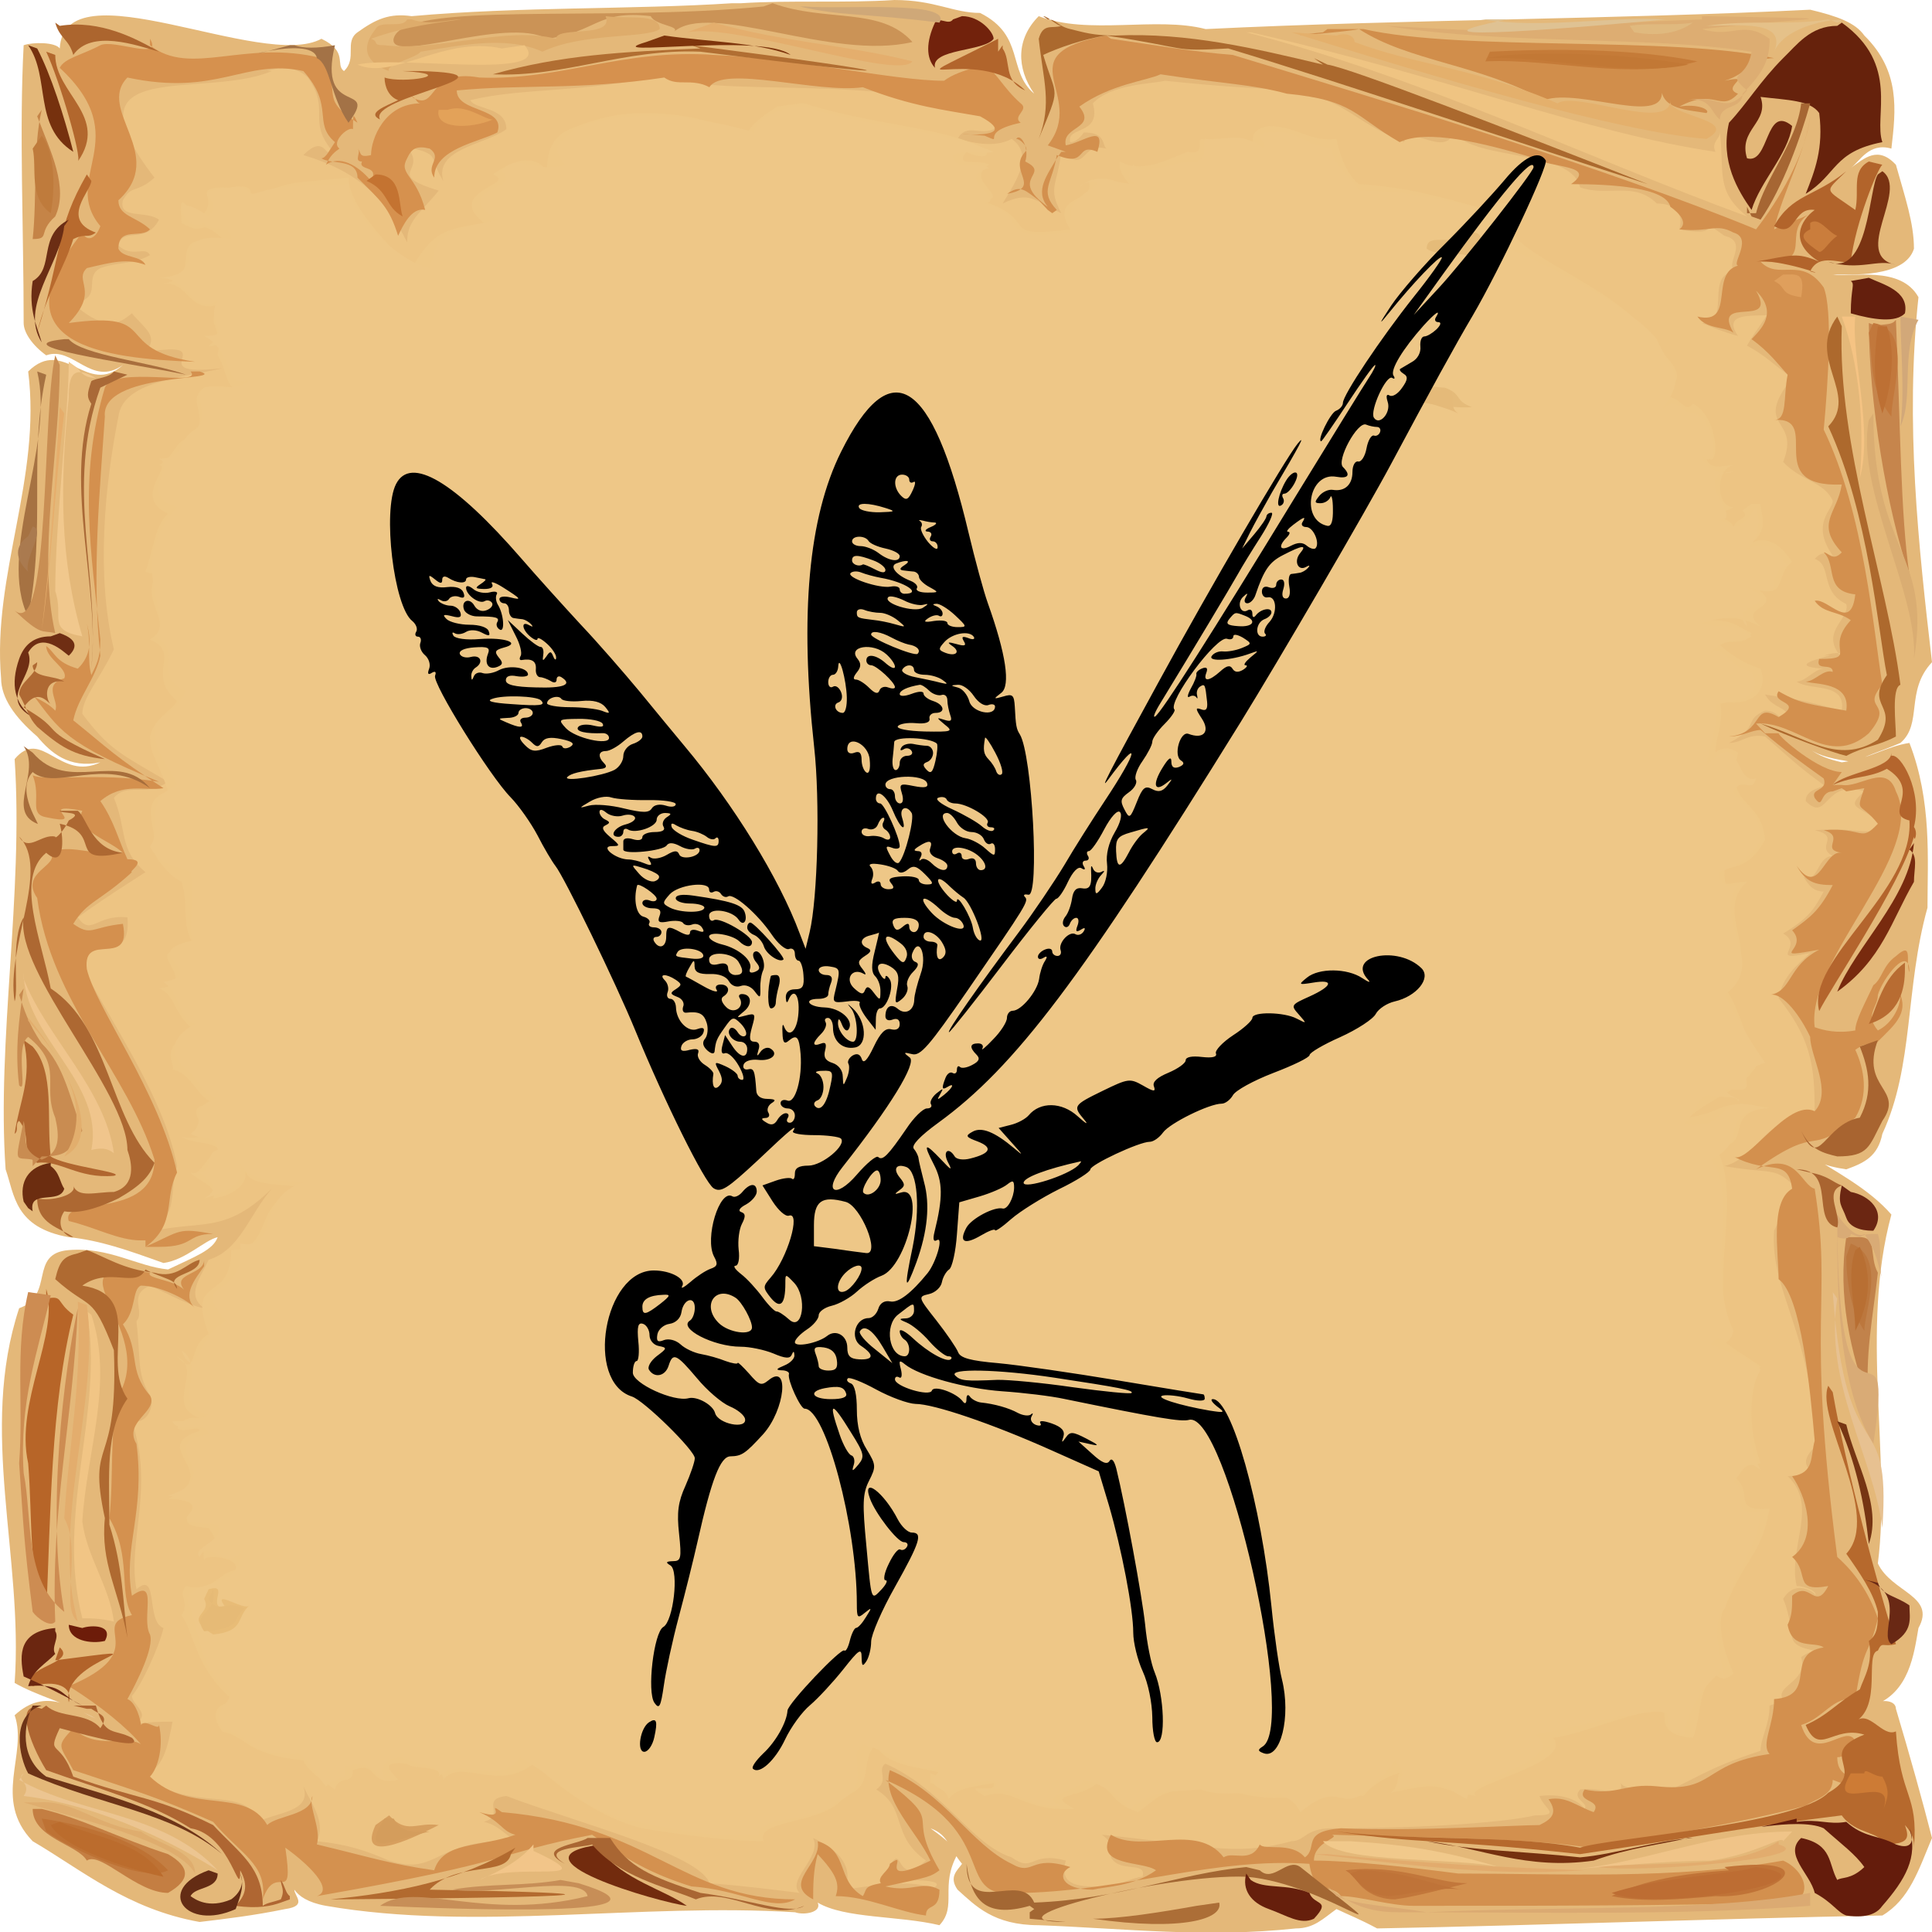 <?xml version="1.0" encoding="utf-8"?>
<svg width="600px" height="600" xmlns="http://www.w3.org/2000/svg">
  <g transform="matrix(2, 0, 0, 1.432, -225.407, 0.003)">
    <path d="M 227.762 0.7 C 235.468 0 243.875 0.7 251.58 0 C 257.885 0 260.687 2.802 264.891 2.802 C 271.896 7.705 269.094 15.411 273.297 20.315 C 270.495 14.711 270.495 8.406 273.997 3.502 C 281.703 7.705 292.211 3.502 299.917 6.304 C 330.741 4.203 363.666 4.203 393.789 2.101 C 397.992 3.502 400.794 4.903 402.195 7.705 C 407.799 15.411 407.099 23.818 406.398 32.224 C 402.896 30.823 401.495 35.026 400.094 36.427 C 402.195 34.326 404.297 31.524 407.099 35.727 C 408.5 42.732 409.901 48.336 409.901 53.941 C 408.5 60.245 400.094 59.545 397.291 59.545 C 400.094 60.245 407.799 57.443 410.602 64.449 C 408.5 91.769 410.602 118.39 412.703 143.609 C 408.5 149.914 411.302 156.919 407.799 161.122 C 404.297 163.224 402.195 163.924 400.794 165.326 C 397.291 164.625 395.19 163.924 393.789 162.523 C 395.19 163.924 396.591 164.625 398.692 165.326 C 402.896 164.625 405.698 161.823 409.2 161.122 C 412.703 173.732 412.003 186.342 412.003 196.85 C 408.5 214.363 409.901 231.176 404.997 245.887 C 404.297 250.791 402.195 252.192 399.393 253.593 C 395.89 252.892 393.789 251.491 392.388 249.39 C 397.992 254.293 402.896 257.796 406.398 263.4 C 401.495 288.619 406.398 315.94 404.297 339.058 C 406.398 345.363 413.404 346.063 410.602 353.069 C 409.901 358.673 409.2 367.079 403.596 369.881 C 404.297 368.48 407.099 368.48 407.099 370.582 C 409.2 380.389 411.302 390.897 412.703 398.603 C 410.602 405.609 409.2 411.913 404.997 415.416 C 378.377 416.117 353.158 417.518 326.537 418.218 C 323.735 416.117 322.334 415.416 320.233 414.015 C 318.131 416.117 316.73 418.218 313.928 418.218 C 299.917 420.32 287.308 418.218 273.997 417.518 C 266.992 417.518 264.19 413.314 261.388 409.812 C 259.987 407.01 261.388 405.609 262.088 404.208 C 259.987 400.705 259.987 397.903 257.185 396.502 C 258.586 397.903 260.687 400.004 261.388 402.106 C 258.586 409.111 261.388 413.314 258.586 417.518 C 252.281 415.416 243.875 416.117 239.671 412.614 C 240.372 414.716 237.57 415.416 236.169 414.716 C 212.35 412.614 186.431 418.919 163.313 413.314 C 160.511 412.614 159.11 411.213 158.409 409.812 C 158.409 411.213 160.511 413.314 157.008 414.015 C 152.105 415.416 147.901 416.117 143.698 416.817 C 132.49 414.015 125.484 405.609 117.778 399.304 C 111.474 390.197 117.078 380.389 114.976 371.983 C 119.88 365.678 124.083 370.582 127.586 372.684 C 122.682 369.181 118.479 367.78 114.976 364.978 C 116.377 337.657 109.372 310.336 115.677 283.716 C 121.281 280.914 117.078 271.807 123.383 271.106 C 129.688 270.406 133.891 274.609 138.794 275.309 C 142.998 272.507 145.8 271.106 146.5 268.304 C 144.399 269.005 141.597 273.208 138.094 273.908 C 132.49 271.106 128.286 269.005 123.383 268.304 C 114.976 266.202 114.976 259.197 113.575 253.593 C 112.174 225.571 116.377 194.047 114.976 164.625 C 119.18 157.62 121.982 169.529 128.286 165.326 C 123.383 166.727 120.581 163.224 118.479 159.721 C 114.976 155.518 112.875 151.315 112.875 147.112 C 111.474 124.695 119.18 103.679 117.078 80.561 C 122.682 72.855 126.185 86.165 131.789 79.16 C 126.885 84.064 124.083 74.957 119.88 77.058 C 117.778 74.957 116.377 72.155 116.377 70.053 C 116.377 49.737 115.677 28.021 116.377 9.807 C 117.778 9.107 121.281 9.107 121.982 10.508 C 122.682 -7.706 153.506 15.411 162.613 8.406 C 166.816 11.208 164.714 14.01 166.115 15.411 C 168.217 12.609 166.115 9.107 168.217 7.005 C 171.019 4.203 173.121 2.802 176.623 3.502 C 193.436 1.401 210.949 2.101 226.361 0.7" fill="rgb(228,184,121)"/>
    <path d="M 154.907 15.411 C 144.399 21.716 121.982 11.909 136.693 38.529 C 133.891 42.032 133.19 39.93 131.789 43.433 C 131.089 47.636 135.292 45.534 137.393 47.636 C 135.292 53.24 131.789 49.037 131.089 53.24 C 133.19 56.042 135.292 53.24 135.992 55.342 C 133.19 57.443 131.089 56.743 128.286 58.144 C 125.484 60.245 128.987 64.449 124.083 65.85 C 129.688 72.855 131.789 69.352 133.19 67.951 C 135.292 71.454 137.393 72.855 135.292 76.358 C 147.901 73.556 133.891 81.962 147.201 79.86 C 140.896 81.962 131.789 82.663 131.089 90.368 C 128.987 105.08 127.586 124.695 130.388 140.807 C 128.286 147.112 125.484 151.315 125.484 154.818 C 129.688 162.523 131.089 163.224 138.794 169.529 C 135.292 173.031 132.49 169.529 130.388 173.031 C 132.49 180.037 131.089 184.24 135.292 189.144 C 128.987 194.748 126.885 196.85 124.784 198.951 C 126.885 203.154 127.586 198.251 132.49 198.951 C 133.19 209.459 126.185 203.855 124.784 207.358 C 128.286 218.566 138.094 236.78 140.196 252.892 C 138.794 258.497 140.896 264.801 134.591 267.603 C 143.698 264.101 147.201 268.304 154.907 257.796 C 151.404 263.4 150.003 271.106 145.099 273.208 C 143.698 277.411 141.597 280.914 144.399 283.716 C 141.597 283.015 137.393 279.513 135.992 278.812 C 132.49 280.914 135.292 284.416 133.891 286.518 C 134.591 294.924 133.891 297.726 135.992 302.63 C 136.693 304.031 135.992 308.935 133.19 308.234 C 136.693 322.946 132.49 334.154 133.891 344.662 C 137.393 340.459 135.292 351.668 138.094 353.069 C 137.393 357.272 134.591 365.678 133.19 367.78 C 133.19 369.881 136.693 371.983 133.19 374.085 C 135.992 373.384 137.393 373.384 139.495 373.384 C 138.794 378.288 138.094 384.593 134.591 384.593 C 142.297 393.7 150.704 386.694 152.805 395.101 C 155.607 392.999 161.212 392.999 159.81 387.395 C 161.212 391.598 163.313 395.101 161.912 399.304 C 166.816 400.004 169.618 401.405 173.121 403.507 C 180.826 407.01 180.126 398.603 192.736 399.304 C 190.634 397.202 189.933 395.801 187.832 395.101 C 191.334 393.7 187.131 390.197 191.334 389.496 C 201.842 395.101 221.457 402.106 222.859 408.411 C 229.163 409.111 232.666 409.812 236.869 410.512 C 234.768 407.71 240.372 402.806 238.971 398.603 C 243.174 401.405 245.276 404.908 243.875 409.812 C 250.179 408.411 255.784 407.71 257.185 409.812 C 261.388 407.01 250.88 407.71 249.479 408.411 C 253.682 395.801 250.88 410.512 256.484 403.507 C 250.88 397.903 253.682 392.298 248.778 388.095 C 250.88 385.994 248.778 383.892 250.179 382.491 C 259.286 388.095 263.489 400.004 269.794 402.806 C 273.297 406.309 272.596 401.405 278.201 403.507 C 277.5 407.01 278.201 409.111 282.404 409.111 C 285.206 409.812 288.709 407.01 290.11 407.01 C 290.81 403.507 286.607 406.309 285.206 402.806 C 285.206 400.004 285.206 399.304 283.805 397.903 C 299.217 400.004 304.12 402.806 313.227 399.304 C 315.329 399.304 315.329 396.502 319.532 396.502 C 334.944 396.502 346.853 395.101 351.056 393.7 C 355.259 393.7 352.457 392.298 351.757 389.496 C 355.96 388.796 358.062 390.897 358.762 392.298 C 359.463 390.897 356.66 390.197 358.062 388.095 C 360.864 387.395 365.067 390.197 364.366 386.694 C 365.767 389.496 370.671 385.293 367.869 390.897 C 376.976 385.293 376.976 383.892 386.083 379.689 C 386.083 376.887 387.484 374.085 387.484 369.881 C 390.286 368.48 388.184 370.582 390.987 370.582 C 386.083 365.678 393.789 365.678 392.388 359.373 C 393.789 357.972 394.489 357.972 395.89 358.673 C 393.789 357.272 390.286 357.972 390.987 353.069 C 390.286 350.266 390.286 348.865 389.586 346.764 C 391.687 341.86 395.19 346.063 394.489 346.063 C 395.19 345.363 393.088 343.962 391.687 343.962 C 390.286 335.555 395.19 326.448 390.286 320.143 C 397.992 319.443 390.286 319.443 394.489 313.839 C 394.489 290.021 387.484 280.213 388.184 266.903 C 390.286 261.299 390.286 255.694 393.088 259.898 C 388.184 252.192 388.885 254.994 380.479 252.892 C 386.083 250.791 386.783 240.983 394.489 243.085 C 394.489 232.577 394.489 226.272 388.885 216.465 C 389.586 211.561 391.687 209.459 393.789 206.657 C 386.783 208.759 393.088 205.256 389.586 202.454 C 393.789 198.951 394.489 196.85 395.89 193.347 C 393.088 193.347 393.088 189.144 391.687 189.144 C 395.19 193.347 394.489 185.641 397.291 185.641 C 394.489 183.539 398.692 181.438 394.489 180.037 C 401.495 179.336 402.195 181.438 404.997 179.336 C 402.195 174.432 398.692 175.834 402.195 171.63 C 395.89 168.828 396.591 178.636 393.088 173.732 C 393.088 170.93 395.89 170.93 395.89 170.229 C 391.687 166.026 390.286 163.924 386.783 159.721 C 383.981 159.021 383.281 161.122 381.179 161.122 C 386.083 157.62 383.281 156.219 386.783 154.117 C 389.586 154.117 389.586 158.32 390.987 156.919 C 390.286 152.716 388.184 154.117 386.783 150.614 C 393.088 152.015 393.088 152.015 398.692 154.117 C 399.393 147.812 393.789 149.914 391.687 147.812 C 393.088 147.812 394.489 145.01 395.89 145.01 C 388.184 144.31 400.094 141.507 395.89 142.208 C 398.692 140.807 400.094 142.208 399.393 143.609 C 394.489 137.304 400.094 134.502 399.393 130.999 C 395.19 128.197 397.291 122.593 394.489 121.192 C 395.89 119.09 396.591 120.491 397.291 120.491 C 393.789 113.486 397.291 110.684 397.291 108.582 C 395.89 104.379 392.388 104.379 389.586 100.176 C 392.388 90.368 384.682 93.171 390.987 81.962 C 388.184 79.16 386.783 77.058 383.981 74.957 C 385.382 71.454 386.783 69.352 387.484 67.251 C 389.586 70.053 379.078 65.85 382.58 72.855 C 380.479 72.155 376.976 70.053 376.976 70.053 C 381.88 70.053 376.976 58.844 382.58 58.844 C 379.778 58.144 384.682 52.54 380.479 51.139 C 375.575 46.235 381.179 51.839 373.473 49.737 C 374.174 46.235 372.773 44.133 369.971 44.133 C 366.468 39.229 362.265 42.732 358.062 40.631 C 356.66 32.224 341.949 35.026 338.447 28.721 C 337.046 34.326 331.441 26.62 330.741 30.823 C 322.334 25.919 322.334 22.417 313.928 19.615 C 305.521 18.914 303.42 18.914 293.612 17.513 C 291.511 18.213 285.206 18.213 282.404 22.417 C 283.805 29.422 278.201 27.32 278.901 30.823 C 279.602 30.823 280.302 30.123 281.003 28.721 C 284.505 28.721 283.805 31.524 284.505 32.224 C 280.302 30.823 281.703 37.828 277.5 32.925 C 276.8 40.631 275.399 40.631 277.5 46.235 C 273.297 43.433 272.596 41.331 268.393 44.133 C 270.495 39.229 273.297 33.625 269.794 30.123 C 266.992 32.224 263.489 30.823 261.388 30.123 C 262.789 26.62 264.891 29.422 266.992 28.021 C 267.693 26.62 266.292 26.62 265.591 25.219 C 250.88 15.411 221.457 21.716 216.554 16.112 C 202.543 20.315 194.137 18.914 185.73 21.716 C 186.431 23.818 191.334 23.117 191.334 28.021 C 187.832 31.524 180.126 32.224 181.527 39.229 C 178.725 32.925 182.228 33.625 172.42 30.823 C 175.222 28.721 175.923 31.524 178.725 30.123 C 176.623 30.123 175.222 27.32 173.821 29.422 C 181.527 37.128 171.019 37.128 180.826 41.331 C 178.024 46.235 175.923 47.636 175.923 52.54 C 172.42 42.732 168.217 37.128 159.81 33.625 C 163.313 28.721 163.313 35.026 164.014 32.224 C 160.511 25.919 164.014 23.818 160.511 16.812 C 158.409 14.01 155.607 14.711 154.206 15.411" fill="rgb(237,196,131)"/>
    <path d="M 235.468 23.117 M 235.468 21.716 M 236.869 22.417 L 237.57 22.417 C 248.778 27.32 258.586 27.32 265.591 32.224 C 266.992 35.026 263.489 33.625 262.789 32.925 C 260.687 36.427 264.891 34.326 266.292 35.727 C 262.088 39.229 270.495 43.433 264.891 43.433 C 274.698 47.636 266.992 51.839 278.901 49.737 C 275.399 42.032 283.104 44.133 281.703 39.229 C 285.907 37.128 288.709 42.032 291.511 43.433 C 290.81 43.433 285.907 38.529 286.607 35.026 C 290.11 37.828 294.313 34.326 297.115 32.925 C 299.917 33.625 298.516 30.823 299.217 30.123 C 301.318 30.823 306.222 28.021 307.623 32.925 C 306.923 30.123 306.923 28.021 309.725 27.32 C 313.928 27.32 316.029 30.823 320.233 30.123 C 320.933 35.026 322.334 38.529 323.735 39.93 C 331.441 40.631 336.345 42.732 341.949 44.834 C 341.949 44.834 344.051 46.935 341.949 46.935 C 344.051 47.636 342.65 42.032 348.254 44.834 C 345.452 48.336 346.853 46.235 343.35 52.54 C 346.853 53.941 343.35 48.336 347.554 50.438 C 349.655 56.042 365.067 63.748 368.57 72.855 C 372.773 79.86 375.575 81.261 369.971 86.866 C 373.473 84.064 374.174 90.368 375.575 87.566 C 379.778 90.368 379.778 102.978 377.676 98.775 C 377.676 102.278 380.479 100.876 381.88 100.876 C 379.078 101.577 379.078 109.983 381.88 109.983 C 381.179 110.684 379.778 111.384 378.377 110.684 C 379.078 112.786 381.88 112.085 381.88 114.887 C 381.88 112.085 384.682 112.786 383.281 110.684 L 383.981 109.983 L 384.682 109.283 L 386.083 109.283 C 386.083 111.384 387.484 114.887 384.682 117.689 C 388.184 115.588 390.286 120.491 390.987 121.892 C 388.184 124.695 390.286 130.999 384.682 126.796 C 390.987 132.4 381.88 130.999 386.083 135.903 C 383.281 133.802 381.179 133.802 378.377 134.502 C 381.88 134.502 382.58 135.903 384.682 137.304 C 383.981 140.106 381.179 138.705 379.778 139.406 C 379.078 139.406 382.58 143.609 386.083 145.01 C 387.484 150.614 383.981 153.416 379.778 152.015 C 380.479 156.919 379.078 159.721 379.078 163.224 C 379.078 163.224 380.479 161.122 382.58 163.224 C 380.479 175.834 386.083 172.331 386.783 182.138 C 385.382 185.641 383.981 187.743 380.479 188.443 C 380.479 193.347 380.479 191.245 383.981 191.245 C 378.377 198.251 387.484 208.058 379.778 213.662 C 382.58 215.764 383.281 225.571 386.083 229.775 C 383.281 236.78 379.778 236.78 374.874 242.384 C 381.179 240.983 379.078 238.181 387.484 240.283 C 379.778 240.983 385.382 248.689 379.078 248.689 C 383.281 258.497 378.377 276.71 381.179 287.218 C 382.58 291.422 379.078 292.823 379.078 289.32 C 381.179 292.122 383.981 294.224 386.083 296.325 C 383.281 305.432 385.382 314.539 386.083 317.341 C 383.281 318.042 384.682 317.341 381.88 320.143 C 385.382 323.646 381.179 327.849 387.484 327.149 C 386.083 337.657 383.981 336.956 380.479 348.865 C 379.078 351.668 380.479 358.673 381.88 362.876 C 380.479 364.978 379.078 363.577 379.078 362.876 C 376.275 366.379 376.976 371.983 375.575 376.887 C 369.27 376.186 372.072 371.282 370.671 370.582 C 362.965 372.684 358.062 376.186 353.858 376.887 C 357.361 382.491 339.147 387.395 341.949 389.496 C 334.944 388.095 337.746 385.994 328.639 388.796 C 330.741 386.694 328.639 383.892 331.441 383.892 C 327.238 385.293 325.136 388.095 324.436 389.496 C 314.628 388.796 310.425 392.298 299.917 386.694 C 291.511 389.496 293.612 388.796 289.409 392.999 C 285.206 390.897 285.907 388.796 283.104 386.694 C 280.302 390.197 274.698 388.796 279.602 392.298 C 271.195 392.999 270.495 387.395 265.591 389.496 C 261.388 385.994 267.693 389.496 266.992 386.694 C 264.891 387.395 261.388 387.395 259.987 390.197 C 259.987 388.796 257.885 386.694 257.185 386.694 L 257.185 385.994 L 257.185 384.593 L 258.586 385.293 L 259.286 386.694 C 259.987 386.694 260.687 385.293 262.088 385.994 C 262.789 383.892 263.489 383.192 261.388 381.79 C 263.489 382.491 261.388 383.892 259.286 385.994 C 261.388 383.192 250.179 384.593 248.778 378.288 C 245.976 381.79 248.778 387.395 243.875 389.496 C 241.072 395.801 229.864 394.4 231.265 399.304 C 225.661 399.304 218.655 397.903 212.35 396.502 C 204.645 393.7 198.34 385.994 195.538 382.491 C 189.933 388.796 184.329 381.09 181.527 385.994 C 181.527 382.491 176.623 383.892 175.923 382.491 C 171.019 381.79 173.821 384.593 174.522 385.994 C 169.618 387.395 171.72 381.79 167.516 383.892 C 167.516 387.395 165.415 384.593 164.714 388.095 C 161.912 385.293 160.511 383.892 159.81 381.79 C 150.704 380.389 151.404 376.887 147.201 375.486 C 145.099 371.282 146.5 369.181 149.302 369.181 C 142.998 362.176 142.998 354.47 140.896 350.266 C 142.297 347.464 140.196 346.063 141.597 343.962 C 145.8 345.363 146.5 341.16 149.302 340.459 C 150.003 337.657 144.399 336.956 144.399 338.357 C 143.698 332.053 147.901 336.956 145.099 331.352 C 136.693 330.652 147.901 325.748 138.794 325.047 C 147.901 319.443 135.292 313.839 143.698 310.336 C 143.698 308.935 140.896 311.037 140.196 309.635 C 141.597 306.833 142.998 307.534 143.698 307.534 C 138.094 304.732 144.399 297.026 140.196 294.224 C 143.698 299.127 141.597 292.122 145.099 289.32 C 141.597 276.01 148.602 283.015 148.602 271.106 C 155.607 271.106 151.404 259.197 160.511 257.796 C 157.008 256.395 151.404 257.796 150.704 253.593 C 151.404 256.395 149.302 259.197 145.8 259.898 C 146.5 257.095 143.698 256.395 142.297 254.293 C 144.399 255.694 145.099 246.587 148.602 251.491 C 145.8 246.587 143.698 248.689 140.896 246.587 C 149.302 247.989 138.094 238.882 146.5 239.582 C 142.998 238.181 142.998 233.277 139.495 231.876 C 140.196 231.876 136.693 225.571 143.698 224.17 C 139.495 220.668 140.196 215.764 137.393 214.363 C 145.099 212.962 131.789 203.855 144.399 206.657 C 140.196 203.154 142.297 196.85 140.896 191.245 C 138.794 189.844 136.693 185.641 136.693 184.94 C 137.393 180.037 133.891 173.732 138.794 171.63 C 137.393 165.326 135.992 163.924 135.992 159.721 C 136.693 155.518 139.495 154.117 140.196 152.015 C 135.292 146.411 140.896 141.507 135.992 138.705 C 140.896 134.502 131.789 128.898 139.495 121.192 C 138.094 121.892 137.393 125.395 135.292 123.994 C 136.693 118.39 136.693 114.187 138.794 111.384 C 133.19 107.882 139.495 100.876 137.393 100.876 C 140.196 98.775 139.495 95.272 142.998 94.572 C 145.099 89.668 141.597 86.866 144.399 84.064 C 145.8 83.363 148.602 84.064 150.003 84.064 C 147.901 85.465 147.901 79.86 146.5 77.058 C 146.5 71.454 152.105 77.759 150.704 74.957 C 147.901 72.855 145.8 75.657 145.099 74.957 C 148.602 71.454 143.698 70.753 147.201 65.85 C 141.597 68.652 142.297 60.245 137.393 61.647 C 145.8 60.245 136.693 49.737 147.901 52.54 C 142.998 46.235 145.099 51.839 140.896 48.336 C 140.196 38.529 142.297 48.336 144.399 46.235 C 146.5 42.732 142.297 40.631 147.901 40.631 C 147.901 41.331 152.805 38.529 151.404 43.433 C 157.709 39.229 156.308 39.93 166.816 38.529 C 166.816 45.534 175.222 56.042 176.623 58.144 C 180.126 49.737 182.228 49.737 187.832 48.336 C 181.527 41.331 193.436 39.93 189.233 37.828 C 192.035 35.026 195.538 32.925 197.639 37.128 C 197.639 31.524 199.04 29.422 201.142 28.021 C 206.046 25.219 209.548 24.518 212.35 24.518 C 220.757 24.518 224.96 27.32 228.463 29.422 C 229.864 25.919 231.965 24.518 233.367 23.117" fill="rgb(238,199,134)"/>
    <path d="M 236.169 23.117 C 233.367 23.818 229.864 25.919 229.864 28.721 C 221.457 25.219 210.249 23.117 201.842 28.021 C 200.441 30.823 197.639 30.823 200.441 35.727 C 196.238 37.828 192.736 32.925 190.634 37.128 C 194.137 41.331 182.228 40.631 189.933 47.636 C 181.527 50.438 180.826 50.438 179.425 58.144 C 174.522 56.743 166.816 46.235 166.816 39.93 C 157.008 40.631 157.008 39.93 152.105 42.032 C 150.704 42.032 151.404 39.93 148.602 40.631 C 140.896 42.032 147.901 42.032 145.099 46.935 C 138.094 39.93 141.597 51.139 144.399 48.336 C 145.099 50.438 148.602 48.336 148.602 51.839 C 137.393 49.737 146.5 60.245 136.693 60.245 C 142.297 59.545 142.297 68.652 146.5 65.149 C 144.399 70.053 149.302 72.855 144.399 72.855 C 149.302 76.358 147.201 85.465 152.105 81.962 C 148.602 85.465 146.5 83.363 144.399 84.064 C 142.297 86.866 145.8 89.668 142.998 93.171 C 140.196 95.272 141.597 99.475 137.393 99.475 C 140.196 101.577 133.891 107.181 140.196 109.983 C 131.789 122.593 140.196 134.502 136.693 138.005 C 141.597 141.507 135.992 146.411 141.597 149.914 C 140.196 154.117 137.393 155.518 136.693 157.62 C 136.693 163.924 138.794 165.326 140.196 170.229 C 134.591 173.732 138.094 180.037 135.992 183.539 C 137.393 187.743 140.196 187.743 142.297 189.144 C 142.998 195.448 141.597 203.855 142.998 203.855 C 133.19 206.657 145.8 210.86 138.094 212.962 C 140.896 215.764 140.196 220.668 142.998 222.069 C 137.393 226.272 140.896 230.475 140.896 231.176 C 143.698 233.277 143.698 237.481 146.5 238.181 C 141.597 240.283 145.099 243.085 142.297 245.887 C 143.698 247.288 146.5 245.887 146.5 249.39 C 144.399 250.09 145.8 254.293 143.698 254.293 C 145.099 255.694 147.201 257.796 144.399 259.898 C 147.901 258.497 150.704 257.095 150.003 252.192 C 151.404 257.095 157.008 255.694 159.81 256.395 C 152.105 259.898 156.308 271.106 150.003 269.705 C 150.704 283.015 141.597 276.71 147.901 286.518 C 143.698 288.619 142.998 300.529 140.896 292.823 C 145.099 297.026 138.794 304.732 145.099 306.833 C 142.998 308.234 141.597 308.234 139.495 308.234 C 140.196 311.037 144.399 307.534 145.099 311.037 C 135.992 313.138 148.602 320.143 138.794 324.347 C 148.602 327.149 135.292 329.951 146.5 330.652 C 147.901 334.154 142.297 335.555 143.698 337.657 C 145.099 333.454 147.201 340.459 150.003 336.956 C 150.003 346.063 139.495 341.86 142.297 348.865 C 143.698 354.47 143.698 362.176 148.602 367.079 C 147.901 370.582 145.8 370.582 147.201 374.785 C 153.506 377.587 150.003 380.389 159.11 380.389 C 161.212 382.491 161.912 385.293 163.313 387.395 C 165.415 384.593 166.816 386.694 166.115 383.192 C 171.019 381.09 171.019 385.994 172.42 385.994 C 171.72 384.593 171.72 381.09 175.222 381.09 C 175.923 382.491 181.527 382.491 180.826 385.293 C 184.329 380.389 189.933 388.095 193.436 381.09 C 199.04 385.293 203.944 393.7 211.65 395.101 C 218.655 397.202 224.96 398.603 230.564 397.903 C 229.864 393.7 240.372 395.101 242.473 390.897 C 248.778 387.395 243.875 381.09 246.677 378.288 C 250.88 379.689 256.484 385.994 258.586 382.491 C 259.286 385.293 255.083 385.994 259.987 388.796 C 261.388 386.694 264.891 386.694 266.992 385.994 C 268.393 388.095 265.591 388.796 264.19 388.095 C 271.195 386.694 271.195 392.298 277.5 391.598 C 273.297 389.496 281.003 388.095 281.003 385.994 C 285.206 387.395 287.308 390.897 288.008 392.298 C 292.912 388.095 292.211 388.796 299.217 388.095 C 304.12 390.897 311.826 385.293 314.628 392.999 C 322.334 383.892 320.233 397.903 329.34 381.79 C 331.441 385.293 330.04 384.593 329.34 388.095 C 337.046 385.293 336.345 387.395 340.548 390.197 C 339.848 385.994 356.66 381.79 351.056 376.186 C 356.66 374.785 363.666 371.983 369.27 371.282 C 374.174 370.582 369.27 375.486 374.174 376.186 C 374.874 370.582 376.976 366.379 379.078 363.577 C 380.479 361.475 379.778 363.577 380.479 364.277 C 379.778 358.673 378.377 351.668 380.479 348.865 C 383.281 336.956 385.382 336.956 386.083 327.849 C 380.479 328.55 384.682 323.646 381.88 321.545 C 383.981 317.341 383.981 316.641 386.083 318.742 C 384.682 315.24 382.58 306.133 386.083 297.026 C 383.981 293.523 380.479 293.523 378.377 291.422 C 379.778 288.619 381.179 292.823 381.88 288.619 C 377.676 276.71 382.58 258.497 378.377 251.491 C 384.682 247.288 379.078 241.684 386.783 240.283 C 377.676 236.78 382.58 245.186 374.174 243.785 C 376.275 240.983 375.575 239.582 377.676 237.481 C 379.778 238.181 382.58 237.481 382.58 238.882 C 383.281 238.181 381.179 238.181 380.479 236.079 C 387.484 237.481 380.479 233.277 386.783 230.475 C 383.281 223.47 381.179 217.165 380.479 215.764 C 387.484 208.759 378.377 199.652 382.58 191.946 C 381.179 192.646 379.078 191.245 379.778 189.144 C 383.281 187.042 384.682 185.641 386.083 182.138 C 386.083 175.133 383.281 175.133 381.88 171.63 C 383.281 168.128 384.682 172.331 385.382 168.828 C 381.88 170.229 383.281 157.62 377.676 166.026 C 378.377 159.721 379.778 156.919 379.078 152.716 C 382.58 152.015 386.783 151.315 384.682 145.711 C 380.479 144.31 381.179 140.106 378.377 141.507 C 380.479 138.005 383.281 139.406 384.682 138.005 C 381.88 134.502 380.479 136.604 376.976 135.203 C 379.778 133.802 383.981 132.4 383.981 135.903 C 380.479 130.299 390.987 131.7 383.281 126.796 C 390.987 130.999 386.083 124.695 390.286 122.593 L 391.687 124.695 L 390.286 122.593 C 388.885 121.192 388.184 116.288 383.981 119.09 C 386.783 115.588 385.382 109.983 385.382 109.983 C 384.682 111.384 383.981 112.786 382.58 114.187 C 380.479 114.187 381.179 112.786 379.078 112.786 C 384.682 113.486 374.174 102.978 381.88 102.278 C 379.078 103.679 376.976 100.176 376.976 98.775 C 379.778 102.978 379.078 90.368 375.575 89.668 C 373.473 89.668 373.473 85.465 370.671 88.967 C 374.874 81.261 372.072 80.561 369.971 73.556 C 365.067 65.149 349.655 55.342 346.853 53.941 C 344.751 49.037 347.554 56.743 343.35 53.24 C 344.051 46.235 348.254 46.235 349.655 46.235 C 341.949 42.732 346.152 48.336 343.35 49.037 C 341.249 46.935 342.65 46.235 341.949 44.834 C 336.345 43.433 331.441 41.331 323.735 41.331 C 323.035 39.229 319.532 35.727 319.532 32.224 C 315.329 31.524 313.928 28.021 310.425 28.721 C 306.222 28.721 309.725 30.823 309.024 32.224 C 304.821 28.021 303.42 30.823 299.917 30.123 C 299.217 31.524 300.618 35.026 297.816 35.026 C 295.013 35.026 290.11 38.529 288.709 35.727 C 288.008 37.128 287.308 39.229 289.409 39.93 C 285.206 39.93 283.104 37.128 280.302 40.631 C 281.003 39.229 283.104 39.229 283.104 39.93 C 278.901 44.133 278.901 44.133 278.901 50.438 C 266.292 52.54 273.297 46.935 265.591 44.133 C 269.094 43.433 260.687 38.529 266.292 36.427 C 264.19 35.026 260.687 37.128 260.687 33.625 C 263.489 32.224 264.891 33.625 266.992 32.925 C 258.586 28.021 248.778 28.021 237.57 23.117" fill="rgb(238,199,135)"/>
    <path d="M 284.505 7.705 C 268.393 11.909 281.703 20.315 275.399 31.524 L 278.201 32.925 L 277.5 32.925 L 276.8 34.326 C 275.399 37.828 273.297 41.331 275.399 44.834 C 269.094 38.529 276.099 37.828 271.896 35.026 C 272.596 32.224 271.195 28.721 270.495 30.123 C 271.195 30.123 272.596 32.224 271.896 32.925 C 269.094 37.128 274.698 40.631 269.094 42.032 C 271.195 39.93 271.896 41.331 273.997 43.433 L 275.399 45.534 L 276.099 46.235 L 276.8 45.534 C 273.997 41.331 276.099 39.93 276.8 33.625 C 281.703 36.427 279.602 30.823 283.104 32.925 C 284.505 26.62 281.003 30.823 278.201 31.524 C 277.5 27.32 283.104 28.021 280.302 23.117 C 285.206 18.213 290.81 17.513 292.912 16.112 C 302.719 18.213 306.923 18.213 312.527 20.315 C 323.035 21.716 323.035 25.219 330.04 30.823 C 334.243 28.021 342.65 30.823 351.056 34.326 C 353.158 36.427 360.864 35.727 356.66 39.93 C 362.965 39.93 371.372 40.631 372.072 44.834 C 373.473 46.235 374.874 48.336 373.473 49.737 C 378.377 50.438 379.078 48.336 381.88 50.438 C 385.382 51.839 380.479 58.844 383.281 57.443 C 377.676 58.144 382.58 70.753 376.275 68.652 C 377.676 71.454 380.479 70.753 381.88 72.155 C 378.377 63.748 388.885 71.454 385.382 63.048 C 388.885 67.951 386.083 71.454 384.682 73.556 C 387.484 76.358 388.885 79.16 390.286 81.261 C 389.586 86.165 390.286 91.069 388.184 91.069 C 395.89 90.368 386.083 105.78 398.692 105.08 C 397.992 111.384 394.489 113.486 398.692 119.791 C 397.291 121.892 396.591 119.791 395.89 119.791 C 397.992 122.593 395.89 128.197 400.794 128.898 C 400.094 137.304 396.591 129.598 394.489 130.299 C 395.89 133.101 397.992 132.4 400.094 134.502 C 395.89 140.807 401.495 142.908 395.19 142.908 C 394.489 145.711 397.291 143.609 397.291 145.711 C 395.89 145.01 394.489 147.812 393.088 147.812 C 394.489 148.513 400.094 147.812 399.393 154.117 C 393.789 152.716 392.388 152.716 388.885 149.914 C 387.484 152.716 393.088 152.015 388.885 155.518 C 384.682 152.015 386.783 159.021 381.179 159.721 C 383.281 159.721 384.682 158.32 386.083 158.32 C 390.286 163.224 392.388 165.326 395.89 168.828 C 396.591 171.63 393.789 170.93 394.489 173.031 C 395.89 175.834 395.19 171.63 397.291 171.63 L 398.692 170.93 L 399.393 171.63 L 402.195 170.93 C 400.794 176.534 401.495 173.732 404.297 178.636 C 401.495 182.839 402.195 179.336 395.89 180.037 C 399.393 181.438 395.19 184.24 398.692 184.94 C 395.89 184.24 395.19 194.748 391.687 187.743 C 393.088 191.245 394.489 191.946 397.291 191.946 C 395.19 197.55 393.789 198.951 390.987 201.753 C 393.789 205.956 386.783 208.058 395.19 205.956 C 390.286 209.459 390.987 215.063 387.484 215.764 C 389.586 215.063 392.388 220.668 393.789 224.871 C 393.789 229.074 397.291 236.78 394.489 240.983 C 390.286 238.181 383.981 252.892 381.88 250.791 C 387.484 254.994 390.286 250.791 390.987 257.796 C 387.484 260.598 388.885 271.807 388.885 277.411 C 392.388 280.914 393.789 301.229 394.489 312.438 C 393.789 315.94 394.489 319.443 390.987 320.143 C 393.088 324.347 395.19 333.454 390.987 337.657 C 393.789 341.16 390.987 345.363 396.591 343.962 C 394.489 349.566 393.789 342.561 390.987 346.063 C 390.987 348.865 390.987 350.266 390.286 352.368 C 390.987 357.972 394.489 355.871 395.89 357.272 C 389.586 358.673 395.19 367.78 388.184 368.48 C 388.184 374.085 386.083 378.288 387.484 380.389 C 376.976 382.491 379.078 388.796 369.971 387.395 C 365.067 386.694 363.666 389.496 358.762 388.095 C 357.361 390.897 361.564 390.197 360.163 392.999 C 357.361 391.598 355.96 389.496 353.158 390.197 C 354.559 392.999 353.858 394.4 351.757 395.801 C 348.254 395.801 332.142 397.202 320.933 396.502 C 314.628 397.202 317.431 400.705 315.329 402.806 C 313.227 399.304 309.024 401.405 308.324 400.004 C 306.923 404.208 304.12 401.405 302.719 402.806 C 298.516 395.101 290.11 402.106 285.206 397.903 C 282.404 404.908 290.11 403.507 292.211 405.609 C 288.709 409.111 284.505 409.111 282.404 409.812 C 277.5 409.812 276.8 406.309 278.901 404.908 C 272.596 402.106 273.297 407.01 269.794 404.208 C 263.489 400.004 259.286 388.796 250.88 383.892 C 249.479 390.197 255.083 397.202 257.185 403.507 C 248.078 409.812 254.383 400.705 250.88 404.208 C 250.88 405.609 248.778 407.01 249.479 408.411 C 246.677 409.111 247.377 409.812 246.677 411.213 C 242.473 407.71 244.575 401.405 239.671 399.304 C 240.372 404.208 234.067 408.411 238.971 411.913 C 238.971 409.111 238.971 405.609 239.671 402.106 C 242.473 406.309 243.174 408.411 242.473 411.213 C 247.377 411.213 252.281 414.716 256.484 415.416 C 256.484 412.614 258.586 414.716 258.586 409.812 C 255.784 407.71 254.383 410.512 250.179 409.111 C 257.185 407.01 257.185 407.01 258.586 405.609 C 252.981 392.298 259.987 396.502 250.179 385.994 C 269.794 397.903 259.286 412.614 271.896 410.512 C 288.008 409.812 301.318 402.806 316.029 404.208 C 316.73 411.213 319.532 408.411 320.933 411.213 C 323.735 411.213 328.639 413.314 332.142 413.314 C 353.158 413.314 371.372 413.314 390.286 412.614 C 394.489 411.913 393.088 405.609 389.586 403.507 C 372.773 407.71 354.559 406.309 339.147 406.309 C 331.441 404.908 322.334 403.507 316.73 403.507 C 316.73 399.304 320.933 398.603 319.532 397.903 C 335.644 398.603 349.655 398.603 359.463 400.705 C 366.468 399.304 383.981 395.101 393.088 391.598 C 394.489 390.197 397.291 389.496 397.291 385.994 C 402.195 388.796 404.997 387.395 404.297 392.298 C 405.698 382.491 397.992 388.796 397.992 381.09 C 400.094 381.09 399.393 377.587 400.794 377.587 C 399.393 373.384 394.489 383.192 392.388 374.085 C 395.89 372.684 397.291 367.78 400.794 368.48 C 402.195 355.871 402.896 359.373 404.297 350.967 C 402.896 345.363 400.794 341.16 397.992 337.657 C 393.088 285.117 397.291 282.315 394.489 257.796 C 392.388 257.095 391.687 249.39 385.382 253.593 C 395.89 243.085 393.088 251.491 400.794 242.384 C 402.896 237.481 402.195 231.876 400.794 227.673 C 402.896 225.571 402.896 226.973 403.596 226.973 C 405.698 223.47 409.2 220.668 407.799 215.764 C 407.799 218.566 406.398 222.069 404.297 223.47 C 402.195 219.967 404.297 218.566 404.297 215.764 C 404.997 212.261 409.2 204.555 409.2 210.86 C 408.5 208.759 409.901 203.855 407.099 207.358 C 404.997 209.459 404.997 212.261 403.596 213.662 C 402.195 217.866 400.794 221.368 400.794 223.47 C 397.992 224.17 395.89 223.47 394.489 222.769 C 393.088 208.058 412.003 184.94 407.099 171.63 C 405.698 165.326 401.495 170.93 398.692 170.229 L 397.291 170.229 L 398.692 167.427 C 395.19 167.427 388.885 159.721 388.885 159.021 L 386.783 159.021 L 385.382 156.919 C 391.687 156.219 396.591 166.727 402.896 159.021 C 407.099 152.015 401.495 154.117 404.997 148.513 C 403.596 136.604 402.195 111.384 395.89 93.171 C 396.591 82.663 397.291 67.251 395.89 62.347 C 392.388 55.342 388.885 60.946 386.083 56.743 C 395.19 57.443 388.885 50.438 393.789 46.235 C 392.388 47.636 390.987 47.636 388.184 49.737 C 389.586 41.331 393.088 32.925 393.789 25.219 C 393.088 33.625 388.885 43.433 385.382 49.737 C 362.265 36.427 327.238 21.716 304.12 11.909 C 297.816 11.208 292.211 9.807 285.206 8.406" fill="rgb(211,144,78)"/>
    <path d="M 135.992 8.406 C 138.094 13.31 130.388 8.406 128.286 9.807 C 125.484 11.909 122.682 12.609 121.982 14.711 C 133.891 30.123 121.982 38.529 128.286 49.037 C 127.586 51.839 126.185 52.54 125.484 50.438 C 111.474 74.957 128.987 77.759 142.998 78.459 C 129.688 75.657 138.094 67.251 123.383 70.053 C 128.286 63.048 124.083 60.946 126.185 58.144 C 130.388 56.743 132.49 56.042 135.292 57.443 C 134.591 55.342 131.789 56.042 131.089 53.941 C 131.089 49.037 134.591 51.839 135.992 49.737 C 133.891 46.935 131.089 46.935 131.089 43.433 C 138.794 33.625 127.586 23.818 132.49 16.812 C 146.5 21.016 150.704 12.609 159.81 15.411 C 164.714 23.117 161.212 26.62 164.714 30.823 C 164.014 32.224 163.313 34.326 162.613 34.326 C 164.014 35.727 168.217 34.326 168.217 38.529 C 171.72 43.433 173.121 44.834 174.522 51.139 C 175.222 49.037 176.623 44.834 178.725 45.534 C 177.324 37.828 174.522 37.828 175.923 34.326 C 176.623 32.224 177.324 31.524 179.425 32.224 C 181.527 34.326 178.725 35.727 180.126 38.529 C 180.126 32.224 187.131 30.823 189.933 28.721 C 191.334 23.117 183.629 24.518 183.629 19.615 C 194.137 18.213 202.543 19.615 215.853 16.812 C 217.955 18.914 220.056 16.812 222.859 18.914 C 224.96 14.01 239.671 20.315 246.677 18.914 C 254.383 23.117 259.286 23.818 264.891 25.219 C 273.297 31.524 255.083 28.021 265.591 29.422 C 269.094 31.524 264.19 28.721 271.195 26.62 C 269.794 25.219 272.596 23.818 271.195 22.417 C 268.393 18.914 267.693 16.112 265.591 14.01 C 262.088 15.411 260.687 16.112 259.286 17.513 C 251.58 17.513 236.169 12.609 223.559 11.909 C 209.548 10.508 199.741 17.513 187.131 16.812 C 178.725 14.711 180.826 24.518 176.623 21.016 C 177.324 21.016 177.324 22.417 178.024 22.417 C 172.42 22.417 170.318 30.123 170.318 33.625 C 168.217 34.326 168.917 32.925 168.217 32.224 C 168.917 32.925 167.516 35.026 168.917 35.026 C 168.217 37.128 171.72 35.727 170.318 39.229 C 168.217 35.727 165.415 33.625 163.313 35.727 C 164.014 33.625 164.714 32.925 165.415 32.224 C 164.014 30.823 166.816 27.32 167.516 28.021 C 167.516 24.518 167.516 24.518 168.217 26.62 C 161.912 21.016 166.115 20.315 162.613 12.609 C 150.704 8.406 142.297 16.812 135.992 9.807" fill="rgb(214,145,78)"/>
    <path d="M 144.399 273.208 C 144.399 276.71 138.794 276.01 141.597 280.213 C 140.196 277.411 135.292 277.411 135.992 276.01 C 119.18 272.507 137.393 287.919 131.089 302.63 C 129.688 310.336 130.388 320.143 129.688 329.25 C 133.19 337.657 131.089 345.363 133.19 350.266 C 126.185 352.368 136.693 357.972 123.383 365.678 C 128.286 369.881 132.49 374.785 134.591 378.288 C 132.49 376.186 127.586 379.689 124.083 374.785 C 121.281 378.988 121.982 378.288 124.083 383.892 C 134.591 388.796 136.693 389.496 145.8 395.101 C 150.003 402.106 154.206 404.208 153.506 411.913 C 155.607 403.507 158.409 414.015 157.008 400.705 C 160.511 404.208 164.714 409.812 161.912 411.213 C 193.436 403.507 189.233 402.106 204.645 397.903 C 210.249 403.507 213.752 406.309 220.056 409.111 C 227.762 409.812 232.666 414.716 236.169 411.913 C 218.655 411.913 213.752 395.801 190.634 392.999 C 187.832 390.197 192.035 395.101 187.131 392.999 C 190.634 395.101 190.634 397.202 192.736 397.903 C 187.131 400.705 181.527 399.304 180.126 405.609 C 173.121 404.208 170.318 402.806 161.912 400.004 C 162.613 396.502 160.511 391.598 161.212 389.496 C 161.212 393.7 155.607 393.7 154.206 395.801 C 150.704 387.395 142.297 393.7 135.992 385.293 C 137.393 383.192 138.094 378.288 137.393 374.085 C 137.393 375.486 135.292 372.684 134.591 374.085 C 134.591 373.384 133.891 369.181 132.49 368.48 C 133.891 364.978 136.693 357.272 135.992 354.47 C 134.591 350.967 137.393 341.86 133.19 346.063 C 131.789 335.555 135.292 327.849 133.891 313.138 C 131.789 308.234 137.393 306.133 135.992 302.63 C 132.49 297.026 134.591 293.523 131.789 287.218 C 133.891 284.416 133.19 279.513 134.591 278.812 C 137.393 278.812 141.597 281.614 142.998 283.716 C 140.896 280.914 142.998 277.411 144.399 274.609" fill="rgb(212,145,79)"/>
    <path d="M 142.297 80.561 C 144.399 84.064 130.388 79.16 128.987 84.064 C 124.784 103.679 126.885 119.791 128.286 138.705 C 128.286 142.908 127.586 144.31 126.885 146.411 C 126.185 142.908 126.885 139.406 126.185 135.203 C 126.885 138.705 126.885 142.208 124.784 145.01 C 121.281 143.609 121.281 141.507 119.88 140.106 C 119.88 142.908 123.383 145.01 122.682 147.112 C 119.18 148.513 121.982 152.015 121.281 154.117 C 119.88 152.015 117.778 151.315 117.778 150.614 C 121.982 158.32 122.682 161.122 137.393 169.529 C 127.586 167.427 119.88 169.529 117.778 168.128 C 119.18 173.031 117.078 176.534 119.88 177.235 C 126.885 179.336 117.778 173.732 125.484 175.834 C 124.083 180.037 129.688 182.138 131.789 184.94 C 126.885 185.641 123.383 182.839 120.581 184.94 C 121.982 187.743 115.677 189.144 118.479 194.748 C 120.581 217.165 132.49 232.577 136.693 251.491 C 136.693 264.801 121.982 259.197 123.383 264.801 C 127.586 266.202 131.089 269.005 134.591 269.005 L 135.292 269.005 L 135.292 270.406 L 136.693 270.406 L 137.393 270.406 C 142.998 270.406 141.597 267.603 145.8 267.603 C 140.196 266.202 140.896 266.903 135.292 270.406 C 140.196 265.502 138.094 259.898 140.196 254.293 C 137.393 236.78 127.586 218.566 126.185 210.16 C 125.484 201.753 133.19 210.16 131.789 200.352 C 126.885 201.053 126.885 203.154 124.083 200.352 C 126.185 195.448 128.286 195.448 133.19 189.144 C 132.49 189.144 135.992 186.342 132.49 186.342 C 131.089 182.138 130.388 177.935 128.286 173.732 C 131.789 169.529 135.292 171.63 138.094 170.93 C 130.388 163.924 129.688 162.523 124.083 156.219 C 124.784 151.315 127.586 147.112 128.286 142.208 C 126.885 124.695 128.286 105.08 128.987 90.368 C 128.286 80.561 148.602 82.663 143.698 80.561" fill="rgb(212,144,78)"/>
    <path d="M 318.131 7.005 C 308.324 8.406 321.634 7.005 323.735 6.304 C 331.441 13.31 342.65 14.01 352.457 21.716 C 358.062 18.914 372.072 28.021 370.671 18.914 C 370.671 23.818 374.874 23.818 377.676 24.518 C 378.377 23.818 376.275 22.417 373.473 23.117 C 379.078 18.914 379.778 24.518 382.58 20.315 C 379.778 18.914 385.382 16.112 380.479 17.513 C 383.981 16.112 384.682 12.609 388.184 12.609 C 372.072 7.705 339.848 11.208 324.436 6.304 C 322.334 6.304 320.933 6.304 318.832 6.304" fill="rgb(209,142,75)"/>
    <path d="M 397.992 5.604 C 393.789 5.604 391.687 9.807 389.586 12.609 C 386.083 17.513 383.981 22.417 381.179 26.62 C 379.778 35.026 382.58 41.331 384.682 45.534 C 386.083 39.229 390.286 33.625 390.987 27.32 C 386.783 22.417 387.484 35.727 383.981 34.326 C 382.58 28.021 387.484 26.62 386.083 21.016 C 390.286 21.716 393.789 21.716 395.19 24.518 C 395.89 32.224 394.489 37.128 393.088 42.032 C 397.992 37.828 397.291 32.925 404.997 30.823 C 403.596 25.219 407.799 14.01 398.692 4.903" fill="rgb(102,34,12)"/>
    <path d="M 396.591 300.529 C 394.489 307.534 404.997 328.55 399.393 336.956 C 401.495 341.16 403.596 345.363 404.297 349.566 C 404.297 352.368 404.297 354.47 402.896 355.871 C 403.596 360.774 402.195 363.577 401.495 366.379 C 397.992 369.181 396.591 371.983 393.088 374.085 C 395.19 381.09 397.291 374.085 402.195 376.186 C 394.489 380.389 402.896 383.892 396.591 388.796 C 391.687 395.801 362.265 398.603 358.062 400.705 C 347.554 397.903 332.842 399.304 320.233 397.202 C 333.543 400.004 334.944 398.603 358.062 402.106 C 378.377 397.903 382.58 396.502 398.692 393.7 C 400.794 397.903 404.997 397.202 404.997 400.004 C 409.2 400.004 409.2 398.603 408.5 395.801 C 409.901 397.903 409.901 399.304 409.901 400.705 C 410.602 388.796 407.799 390.197 407.099 375.486 C 404.997 376.887 402.896 370.582 400.794 373.384 C 404.997 369.881 402.195 358.673 404.297 357.972 C 404.997 355.871 404.997 357.272 407.099 356.571 C 404.297 343.962 399.393 318.742 397.291 301.93" fill="rgb(182,105,45)"/>
    <path d="M 306.222 7.005 C 333.543 16.812 358.062 33.625 383.981 46.935 C 379.078 41.331 380.479 37.828 379.778 28.721 C 379.778 30.123 378.377 30.823 379.078 32.925 C 358.762 28.721 337.746 16.812 306.923 7.005" fill="rgb(239,196,130)"/>
    <path d="M 231.265 1.401 C 206.046 4.903 175.222 0 173.821 8.406 C 173.121 14.01 191.334 3.502 197.639 8.406 C 205.345 7.005 205.345 2.101 213.752 3.502 C 214.452 5.604 218.655 5.604 217.254 7.005 C 222.859 0 241.773 13.31 254.383 9.107 C 249.479 1.401 241.072 4.903 232.666 0.7" fill="rgb(203,147,86)"/>
    <path d="M 119.88 279.513 C 121.982 289.32 114.976 304.031 117.078 317.341 C 117.778 329.25 117.078 341.86 119.88 350.266 C 120.581 327.849 120.581 304.732 124.083 285.117 C 121.281 282.315 122.682 280.914 119.88 281.614" fill="rgb(183,101,40)"/>
    <path d="M 121.982 175.834 C 121.982 176.534 126.185 175.834 123.383 177.935 C 122.682 180.037 121.281 182.138 121.281 181.438 C 119.18 180.737 117.078 184.94 115.677 181.438 C 120.581 188.443 113.575 205.256 114.976 217.165 C 115.677 214.363 114.276 203.855 116.377 198.951 C 114.976 210.86 132.49 236.78 132.49 249.39 C 133.19 252.192 133.891 257.095 130.388 258.497 C 127.586 258.497 124.784 259.898 124.083 257.095 C 124.784 259.197 120.581 260.598 118.479 259.898 C 118.479 265.502 121.982 266.202 124.083 268.304 C 122.682 268.304 121.281 265.502 122.682 262.7 C 125.484 263.4 128.987 261.299 131.089 259.898 C 134.591 257.095 135.992 254.994 136.693 252.192 C 129.688 242.384 129.688 222.769 120.581 214.363 C 119.18 203.855 114.976 190.545 119.88 184.94 C 122.682 188.443 122.682 182.138 121.982 178.636 C 128.987 180.737 122.682 187.743 131.789 184.94 C 126.885 184.24 126.185 177.235 124.784 175.834" fill="rgb(173,104,50)"/>
    <path d="M 391.687 394.4 C 379.078 398.603 391.687 393.7 395.89 396.502 C 398.692 400.004 400.794 402.106 402.195 404.908 C 400.094 407.71 398.692 407.01 397.992 407.71 C 396.591 404.208 397.291 400.004 392.388 398.603 C 389.586 402.106 393.789 406.309 394.489 410.512 C 397.291 412.614 397.992 414.716 399.393 415.416 C 402.896 416.117 404.297 414.716 404.997 413.314 C 408.5 407.71 410.602 402.806 409.2 396.502 C 409.901 398.603 409.901 401.405 407.099 400.004 C 404.297 397.903 402.195 398.603 399.393 395.101 C 396.591 395.801 395.19 394.4 391.687 395.101" fill="rgb(100,28,12)"/>
    <path d="M 274.698 3.502 C 275.399 3.502 276.8 5.604 277.5 5.604 C 276.099 6.304 274.698 4.903 273.997 8.406 C 274.698 17.513 276.099 22.417 273.997 30.123 C 277.5 18.213 276.8 21.716 274.698 11.909 C 276.8 10.508 281.003 8.406 284.505 7.705 C 297.816 10.508 294.313 11.208 303.42 10.508 C 321.634 18.213 348.254 30.823 368.57 39.93 C 346.853 28.021 322.334 14.711 318.832 14.01 L 316.73 12.609 L 318.131 14.01 C 307.623 10.508 297.115 7.005 285.907 7.705 C 282.404 7.705 281.003 7.005 278.901 6.304 C 276.8 5.604 276.8 4.203 275.399 4.203" fill="rgb(171,105,46)"/>
    <path d="M 313.227 7.005 C 335.644 16.812 364.366 28.721 377.676 30.123 C 383.281 25.919 371.372 25.219 372.072 21.716 C 372.072 28.721 357.361 19.615 354.559 22.417 C 341.949 14.711 332.142 14.01 323.035 9.107 C 323.035 7.705 321.634 7.005 320.233 7.705" fill="rgb(228,176,108)"/>
    <path d="M 376.976 4.203 C 338.447 6.304 355.259 7.705 327.939 5.604 C 346.853 9.807 368.57 7.705 384.682 11.208 C 383.981 17.513 380.479 15.411 383.981 19.615 C 380.479 25.219 379.778 20.315 374.874 21.716 C 378.377 21.016 378.377 24.518 379.778 25.919 C 379.778 22.417 383.281 23.818 383.281 20.315 C 386.783 15.411 387.484 12.609 387.484 8.406 C 383.281 4.203 381.88 8.406 376.976 6.304 C 395.19 3.502 402.896 4.203 376.976 3.502" fill="rgb(221,173,114)"/>
    <path d="M 402.896 70.053 C 402.896 86.866 405.698 110.684 409.2 124.695 C 407.799 111.384 407.799 91.769 407.099 69.352 C 406.398 70.753 404.997 70.053 404.297 70.753" fill="rgb(198,133,76)"/>
    <path d="M 117.778 392.298 C 117.778 398.603 124.784 400.004 126.185 403.507 C 128.286 401.405 133.891 410.512 138.794 410.512 C 142.297 407.71 142.297 404.908 138.794 402.106 C 131.089 398.603 125.484 394.4 119.18 392.298" fill="rgb(196,126,66)"/>
    <path d="M 119.18 370.582 C 114.976 368.48 117.078 377.587 119.88 383.892 C 128.286 388.095 135.992 390.897 142.297 396.502 C 148.602 397.903 150.003 412.614 150.003 405.609 C 151.404 409.111 150.704 411.213 149.302 413.314 C 152.805 414.015 154.907 413.314 156.308 412.614 L 157.709 411.913 L 157.709 411.213 C 157.008 410.512 157.008 409.111 156.308 407.71 C 156.308 409.111 157.008 409.812 156.308 411.913 C 154.907 412.614 154.206 412.614 153.506 413.314 C 153.506 404.908 150.003 402.106 145.8 395.801 C 136.693 389.496 133.891 390.197 124.083 385.293 C 121.982 376.887 119.88 381.09 121.982 374.785 C 127.586 376.887 135.292 379.689 133.19 376.887 C 130.388 374.785 128.987 376.887 127.586 369.881 L 125.484 369.881 L 124.083 369.881 L 126.185 370.582 L 126.885 370.582 C 128.286 371.983 129.688 371.983 128.286 374.785 C 126.185 371.282 121.982 372.684 119.88 369.881" fill="rgb(175,102,50)"/>
    <path d="M 402.896 35.026 C 400.094 37.128 401.495 41.331 400.794 45.534 C 395.89 40.631 395.89 42.032 399.393 37.128 C 394.489 42.732 390.987 42.032 388.184 49.037 C 391.687 51.839 390.987 44.834 394.489 45.534 C 392.388 47.636 390.286 52.54 395.19 56.743 C 391.687 54.641 390.987 55.342 385.382 56.743 C 388.885 56.042 397.291 60.245 393.789 58.844 C 395.19 54.641 398.692 57.443 400.094 56.743 C 400.794 48.336 404.297 36.427 404.997 35.727" fill="rgb(178,100,43)"/>
    <path d="M 397.992 68.652 C 393.088 77.759 401.495 85.465 396.591 92.47 C 402.896 111.384 404.297 136.604 405.698 146.411 C 402.195 153.416 407.799 152.716 404.297 160.422 C 397.992 166.026 393.088 159.721 386.083 156.919 C 390.286 159.721 397.291 163.224 399.393 163.924 C 402.195 161.823 404.297 161.823 407.099 159.721 C 407.099 156.919 406.398 149.213 407.799 148.513 C 405.698 125.395 397.992 96.673 398.692 70.753" fill="rgb(173,105,45)"/>
    <path d="M 124.784 271.807 C 122.682 272.507 121.982 273.208 121.281 277.411 C 126.885 284.416 126.885 280.213 130.388 292.823 C 131.089 319.443 126.185 311.037 128.987 329.25 C 128.286 339.058 131.089 344.662 132.49 355.17 C 131.789 347.464 131.789 339.758 129.688 330.652 C 129.688 320.143 128.987 310.336 132.49 303.331 C 128.286 294.924 135.292 280.914 125.484 278.812 C 129.688 274.609 133.891 279.513 135.292 275.309 C 138.094 277.411 140.196 277.411 140.196 279.513 C 138.094 276.01 143.698 276.71 143.698 273.208 C 141.597 273.908 140.196 277.411 136.693 276.01 C 131.789 275.309 128.987 272.507 126.185 271.106" fill="rgb(175,106,49)"/>
    <path d="M 380.479 404.908 C 397.291 402.106 388.184 411.913 379.078 411.213 C 373.473 411.913 367.869 412.614 362.965 411.213 C 367.869 407.71 374.174 406.309 381.179 405.609" fill="rgb(192,115,55)"/>
    <path d="M 117.078 280.213 C 114.976 292.823 116.377 304.732 115.677 317.341 C 116.377 331.352 116.377 334.154 117.778 349.566 C 118.479 350.967 120.581 353.069 121.281 351.668 C 120.581 327.149 124.083 307.534 124.784 283.716 C 122.682 297.026 119.88 327.849 122.682 349.566 C 116.377 342.561 117.778 329.25 116.377 319.443 C 115.677 304.031 118.479 293.523 120.581 280.914" fill="rgb(205,140,82)"/>
    <path d="M 126.185 284.416 C 128.987 306.133 121.281 327.849 125.484 350.967 C 126.885 350.967 128.286 350.967 130.388 351.668 C 129.688 343.962 126.185 337.657 125.484 329.951 C 126.185 314.539 130.388 299.828 126.885 285.117" fill="rgb(241,197,133)"/>
    <path d="M 406.398 163.224 C 406.398 166.727 399.393 167.427 397.291 170.229 C 400.794 168.128 402.896 168.828 405.698 166.727 C 411.302 171.63 404.997 176.534 409.2 177.935 C 409.901 193.347 393.088 208.058 395.19 219.267 C 396.591 215.063 407.799 191.946 409.901 181.438 C 409.901 182.839 410.602 180.737 409.901 179.336 C 411.302 171.63 407.799 163.224 406.398 163.924" fill="rgb(180,101,45)"/>
    <path d="M 175.923 4.203 C 175.222 6.304 171.72 4.203 171.019 6.304 C 168.217 11.208 170.318 14.01 173.121 15.411 C 172.42 14.01 177.324 12.609 178.024 11.208 C 184.329 9.807 191.334 7.705 196.939 11.208 C 203.244 7.005 213.051 8.406 215.153 6.304 C 215.153 2.802 210.249 4.203 206.746 3.502 C 208.147 8.406 199.04 5.604 199.04 8.406 C 191.334 5.604 180.826 11.208 172.42 9.807 C 170.318 9.807 171.72 9.107 170.318 8.406 C 175.923 5.604 180.826 4.903 184.329 4.203 C 182.228 4.203 179.425 5.604 176.623 4.203" fill="rgb(222,172,107)"/>
    <path d="M 399.393 268.304 C 397.992 280.914 400.094 293.523 402.896 304.031 C 402.195 294.224 403.596 285.117 404.297 276.01 C 402.896 272.507 404.297 268.304 401.495 268.304" fill="rgb(193,130,75)"/>
    <path d="M 119.18 394.4 C 126.185 395.801 134.591 399.304 138.794 405.609 C 135.292 408.411 124.083 401.405 119.88 397.202" fill="rgb(190,114,52)"/>
    <path d="M 116.377 225.571 C 117.778 233.978 115.677 238.882 114.976 245.887 C 115.677 245.186 114.976 243.785 115.677 243.085 C 117.778 246.587 115.677 250.09 118.479 252.192 C 121.982 251.491 124.784 255.694 130.388 254.994 C 132.49 254.293 122.682 252.892 120.581 250.791 C 119.88 242.384 121.281 232.577 117.778 226.973" fill="rgb(176,102,47)"/>
    <path d="M 344.051 11.208 C 353.858 10.508 366.468 10.508 376.275 13.31 C 365.767 17.513 353.858 12.609 343.35 13.31" fill="rgb(197,123,56)"/>
    <path d="M 383.281 405.609 C 376.275 407.01 369.27 407.71 362.965 410.512 C 369.27 414.716 400.094 407.71 385.382 404.908" fill="rgb(189,109,51)"/>
    <path d="M 306.222 404.908 C 295.714 406.309 286.607 411.913 273.297 412.614 C 271.195 405.609 262.789 416.117 262.789 404.208 C 263.489 411.913 265.591 416.117 272.596 413.314 L 273.297 414.015 L 272.596 414.716 L 272.596 416.117 L 278.201 416.817 C 264.19 416.817 293.612 406.309 306.222 407.01 C 318.832 408.411 333.543 425.924 314.628 404.908 C 312.527 402.806 310.425 408.411 308.324 405.609" fill="rgb(163,103,51)"/>
    <path d="M 116.377 214.363 C 115.677 220.668 114.976 227.673 115.677 235.379 C 117.078 237.481 114.976 226.973 117.078 224.871 C 122.682 231.176 119.18 235.379 121.281 242.384 C 121.982 246.587 121.982 250.09 119.18 251.491 C 115.677 249.39 117.078 246.587 116.377 243.085 C 114.976 252.892 114.976 250.791 117.778 251.491 L 117.778 252.892 L 119.18 250.791 C 123.383 250.791 123.383 249.39 125.484 245.186 C 123.383 237.481 122.682 231.176 119.18 226.272 C 117.078 222.069 116.377 218.566 115.677 215.764" fill="rgb(201,140,81)"/>
    <path d="M 401.495 226.973 C 402.896 231.876 403.596 236.78 401.495 242.384 C 395.89 243.785 395.19 254.293 392.388 245.186 C 393.789 249.39 395.89 250.09 397.992 250.791 C 402.896 250.791 402.896 248.689 404.997 243.085 C 408.5 236.079 401.495 236.079 404.297 225.571" fill="rgb(168,100,48)"/>
    <path d="M 192.736 400.705 C 184.329 407.71 174.522 410.512 164.014 411.913 C 166.816 411.913 233.367 411.213 179.425 409.812 C 183.629 403.507 191.334 407.01 192.035 402.106" fill="rgb(178,106,47)"/>
    <path d="M 321.634 405.609 C 330.04 404.208 335.644 408.411 340.548 408.411 C 336.345 409.812 332.842 411.213 329.34 411.913 C 325.837 411.913 323.735 409.111 323.035 407.01" fill="rgb(194,119,59)"/>
    <path d="M 123.383 78.459 C 123.383 88.967 121.281 113.486 121.281 128.197 C 122.682 133.802 119.88 136.604 125.484 138.005 C 121.982 121.192 121.982 105.08 123.383 86.165 C 123.383 81.261 124.083 79.16 127.586 81.962 C 126.185 81.962 125.484 81.261 124.784 79.86" fill="rgb(241,200,141)"/>
    <path d="M 318.832 409.111 C 323.035 414.015 326.537 414.716 330.04 414.716 C 353.158 414.716 374.174 415.416 393.789 413.314 C 393.789 411.913 393.789 411.213 393.789 410.512 C 378.377 414.716 353.858 413.314 334.243 414.716 C 328.639 413.314 323.735 413.314 320.233 411.213" fill="rgb(219,170,114)"/>
    <path d="M 190.634 10.508 C 181.527 7.705 173.821 17.513 168.217 14.01 C 174.522 11.909 199.04 17.513 194.137 9.807" fill="rgb(240,196,129)"/>
    <path d="M 403.596 70.053 C 409.901 71.454 406.398 84.764 406.398 90.368 C 402.896 84.064 403.596 79.16 402.896 72.155" fill="rgb(194,120,60)"/>
    <path d="M 199.741 407.71 C 194.137 409.111 188.532 408.411 182.928 409.812 C 189.233 411.213 203.244 406.309 203.944 411.213 C 187.832 416.817 177.324 407.71 171.72 413.314 C 183.629 414.015 220.757 416.117 202.543 408.411" fill="rgb(199,142,87)"/>
    <path d="M 390.987 397.202 C 377.676 397.202 367.168 404.908 354.559 405.609 C 362.265 404.908 371.372 403.507 378.377 403.507 C 385.382 402.106 389.586 397.903 389.586 399.304" fill="rgb(240,196,136)"/>
    <path d="M 206.046 400.004 C 190.634 402.806 215.153 412.614 219.356 413.314 C 215.853 409.812 209.548 407.71 206.046 401.405" fill="rgb(114,43,14)"/>
    <path d="M 120.581 395.801 C 122.682 401.405 135.292 406.309 138.094 407.01 C 134.591 399.304 127.586 398.603 121.982 395.101" fill="rgb(187,108,45)"/>
    <path d="M 409.901 182.839 C 409.2 194.748 400.794 205.256 397.992 215.063 C 404.997 208.058 406.398 199.652 409.901 191.245 C 409.901 188.443 410.602 185.641 409.2 184.24" fill="rgb(120,42,14)"/>
    <path d="M 260.687 4.203 C 259.987 5.604 258.586 3.502 257.885 4.903 C 256.484 9.107 256.484 12.609 257.885 14.711 C 257.185 10.508 265.591 11.208 266.992 8.406 C 266.992 7.005 264.891 3.502 262.088 3.502" fill="rgb(114,34,12)"/>
    <path d="M 306.222 406.309 C 305.521 409.812 306.923 412.614 309.725 414.015 C 312.527 415.416 314.628 417.518 316.73 416.117 C 319.532 411.913 316.73 413.314 316.029 410.512 C 312.527 408.411 309.024 409.812 306.923 407.71" fill="rgb(102,31,12)"/>
    <path d="M 124.784 282.315 C 125.484 299.828 123.383 313.138 122.682 329.25 C 125.484 336.256 121.982 348.865 124.784 351.668 C 120.581 330.652 128.286 303.331 126.185 283.015" fill="rgb(227,173,109)"/>
    <path d="M 118.479 80.561 C 121.281 96.673 112.174 119.791 117.078 133.802 C 119.88 114.187 117.078 98.775 119.88 81.261" fill="rgb(166,114,66)"/>
    <path d="M 119.18 23.818 C 117.778 32.224 118.479 42.732 117.778 51.839 C 120.581 51.839 118.479 50.438 121.281 46.935 C 123.383 40.631 120.581 32.925 118.479 25.219" fill="rgb(197,132,71)"/>
    <path d="M 219.356 7.005 C 227.062 4.903 252.281 17.513 254.383 13.31 C 244.575 9.807 234.067 9.107 223.559 4.903" fill="rgb(228,174,109)"/>
    <path d="M 404.297 37.828 C 402.896 40.631 402.896 60.245 396.591 56.743 C 401.495 58.844 404.297 56.042 407.099 57.443 C 400.094 55.342 409.2 41.331 404.997 37.128" fill="rgb(122,51,18)"/>
    <path d="M 400.094 60.946 C 400.794 61.647 400.094 62.347 400.094 67.951 C 403.596 69.352 407.099 70.053 408.5 67.951 C 409.2 63.048 404.997 61.647 402.896 60.245" fill="rgb(100,31,13)"/>
    <path d="M 119.18 369.881 C 114.276 371.983 115.677 381.09 117.078 384.593 C 128.286 391.598 139.495 392.999 147.201 402.106 C 140.196 392.999 129.688 389.496 119.88 385.293 C 115.677 381.09 116.377 374.085 117.778 369.881" fill="rgb(110,52,23)"/>
    <path d="M 116.377 384.593 C 114.976 385.994 117.778 386.694 116.377 389.496 C 128.987 391.598 140.896 400.705 146.5 405.609 C 138.094 392.999 125.484 393.7 115.677 385.994" fill="rgb(236,197,145)"/>
    <path d="M 400.094 269.705 C 405.698 272.507 402.195 284.416 402.195 288.619 C 400.094 284.416 399.393 277.411 399.393 272.507" fill="rgb(188,119,61)"/>
    <path d="M 318.131 399.304 C 320.933 404.208 339.147 402.806 345.452 404.908 C 337.046 401.405 330.741 400.004 322.334 399.304" fill="rgb(241,201,139)"/>
    <path d="M 203.944 398.603 C 202.543 400.004 195.538 400.705 200.441 404.208 C 196.238 400.705 203.244 400.705 204.645 400.004 C 208.848 407.01 215.853 409.111 220.757 411.913 C 225.661 409.111 231.965 416.817 237.57 413.314 C 235.468 415.416 229.163 411.913 221.457 410.512 C 213.752 407.01 210.249 404.908 207.447 398.603 L 206.046 398.603 L 205.345 398.603" fill="rgb(169,102,51)"/>
    <path d="M 119.88 11.208 C 121.982 17.513 125.484 34.326 124.784 35.026 C 129.688 25.219 121.281 20.315 121.281 11.909" fill="rgb(178,103,45)"/>
    <path d="M 121.281 77.058 C 119.18 89.668 120.581 138.705 114.976 132.4 C 119.18 138.005 119.18 136.604 121.281 137.304 C 118.479 120.491 121.982 98.074 121.982 79.16" fill="rgb(201,142,83)"/>
    <path d="M 126.185 37.828 C 121.281 49.737 122.682 53.24 118.479 72.155 C 119.88 63.748 122.682 58.144 124.083 51.839 C 126.185 50.438 126.185 51.839 127.586 50.438 C 121.982 47.636 126.885 41.331 126.885 39.229" fill="rgb(184,106,46)"/>
    <path d="M 116.377 210.86 C 116.377 224.871 128.987 234.678 126.885 249.39 C 128.987 248.689 129.688 249.39 130.388 250.09 C 128.987 236.079 119.88 224.871 116.377 212.261" fill="rgb(240,197,140)"/>
    <path d="M 343.35 12.609 C 351.757 11.909 365.767 16.812 374.874 14.01 C 366.468 11.909 355.96 11.208 346.853 11.909" fill="rgb(194,120,53)"/>
    <path d="M 322.334 406.309 C 323.735 408.411 325.136 411.213 328.639 411.213 C 332.842 410.512 336.345 409.111 339.848 409.812 C 335.644 409.111 330.741 405.609 323.735 405.609" fill="rgb(191,115,56)"/>
    <path d="M 221.457 10.508 C 209.548 11.208 199.741 11.909 189.233 16.112 C 200.441 16.812 209.548 10.508 221.457 11.208 C 257.185 17.513 255.083 16.112 220.056 9.807" fill="rgb(177,110,50)"/>
    <path d="M 145.099 344.662 C 148.602 343.261 144.399 348.865 147.901 348.865 C 145.099 343.962 150.704 349.566 151.404 348.165 C 149.302 350.967 150.704 353.769 145.8 354.47 C 140.896 350.266 145.8 350.266 144.399 346.764" fill="rgb(232,188,119)"/>
    <path d="M 117.078 9.807 C 120.581 16.812 117.778 27.32 124.083 32.925 C 122.682 25.219 120.581 16.112 118.479 10.508" fill="rgb(118,49,14)"/>
    <path d="M 121.982 357.272 C 124.784 360.774 115.677 361.475 117.778 365.678 C 121.281 364.277 124.083 365.678 123.383 369.181 C 121.982 359.373 140.896 356.571 121.281 360.074" fill="rgb(178,99,42)"/>
    <path d="M 267.693 8.406 C 248.778 21.716 264.19 9.107 271.896 19.615 C 268.393 17.513 269.794 13.31 268.393 10.508 L 268.393 9.807 L 267.693 11.208 L 267.693 10.508" fill="rgb(178,101,44)"/>
    <path d="M 121.281 353.069 C 115.677 353.769 115.677 358.673 116.377 363.577 C 119.88 365.678 122.682 367.78 125.484 369.881 C 121.982 367.78 122.682 364.978 117.078 365.678 C 117.778 362.176 119.88 360.774 121.281 358.673 C 120.581 357.272 121.982 355.17 121.281 353.769" fill="rgb(107,38,16)"/>
    <path d="M 298.516 413.314 C 292.912 414.716 286.607 416.117 282.404 416.117 C 296.415 418.919 302.719 416.117 302.019 412.614" fill="rgb(172,110,55)"/>
    <path d="M 171.72 395.101 L 173.121 393.7 C 175.923 397.903 177.324 395.101 180.826 395.801 C 175.923 399.304 168.217 404.208 171.019 395.801" fill="rgb(215,159,94)"/>
    <path d="M 120.581 252.192 C 117.078 252.892 115.677 256.395 116.377 260.598 L 117.078 261.999 L 117.778 262.7 C 118.479 264.801 120.581 264.801 121.982 266.202 C 120.581 264.801 118.479 264.801 117.778 262.7 C 117.078 257.796 121.982 261.299 122.682 257.796 C 121.982 256.395 121.982 254.293 120.581 252.892" fill="rgb(108,45,16)"/>
    <path d="M 400.094 267.603 C 400.094 268.304 399.393 269.005 397.992 268.304 C 397.992 284.416 398.692 301.93 403.596 313.138 C 407.099 280.213 397.992 320.844 397.992 263.4 C 400.094 267.603 401.495 268.304 402.195 267.603 C 404.297 271.807 404.297 274.609 404.997 277.411 C 404.297 274.609 404.997 270.406 404.297 267.603 C 402.896 267.603 402.195 267.603 401.495 268.304" fill="rgb(217,171,118)"/>
    <path d="M 175.222 15.411 C 184.329 16.112 175.222 18.213 172.42 16.812 C 172.42 18.914 173.121 21.016 174.522 21.716 C 172.42 23.117 169.618 24.518 171.72 25.919 C 169.618 21.016 194.837 16.112 178.024 15.411" fill="rgb(178,104,46)"/>
    <path d="M 398.692 257.095 C 397.992 261.299 398.692 261.299 399.393 264.101 C 400.094 266.903 402.896 266.903 403.596 266.903 C 405.698 262.7 402.896 259.197 400.094 258.497" fill="rgb(107,38,18)"/>
    <path d="M 404.297 70.753 C 403.596 78.459 403.596 83.363 404.997 89.668 C 406.398 84.064 407.099 76.358 405.698 70.753" fill="rgb(189,112,52)"/>
    <path d="M 119.18 29.422 C 121.281 32.925 121.281 41.331 120.581 46.235 C 117.078 42.732 118.479 36.427 117.778 32.224" fill="rgb(191,123,60)"/>
    <path d="M 334.944 84.764 C 334.944 83.363 335.644 84.064 337.046 84.064 C 339.848 85.465 338.447 86.866 341.249 88.267 C 337.746 88.967 324.436 85.465 333.543 84.064" fill="rgb(229,187,122)"/>
    <path d="M 121.281 4.903 C 121.982 8.406 123.383 8.406 124.083 11.909 C 126.885 6.304 133.891 9.807 137.393 11.208 C 133.891 8.406 128.286 4.203 121.982 5.604" fill="rgb(172,101,46)"/>
    <path d="M 402.195 384.593 C 402.195 383.192 403.596 385.293 404.997 385.293 C 406.398 388.796 405.698 390.197 404.997 392.999 C 407.799 383.192 395.89 394.4 400.094 384.593" fill="rgb(205,123,53)"/>
    <path d="M 375.575 398.603 C 369.27 399.304 363.666 402.106 358.062 402.806 C 348.955 401.405 341.249 401.405 334.243 399.304 C 342.65 400.705 349.655 405.609 360.163 403.507 C 365.767 400.705 370.671 400.004 374.874 398.603" fill="rgb(117,48,15)"/>
    <path d="M 145.099 405.609 C 136.693 409.812 141.597 418.919 149.302 414.015 C 150.003 411.213 150.704 409.111 150.003 406.309 C 150.704 408.411 150.003 410.512 148.602 411.913 C 145.099 414.015 142.998 411.913 142.297 411.213 C 142.998 409.111 146.5 409.812 146.5 406.309" fill="rgb(100,44,20)"/>
    <path d="M 120.581 138.005 C 117.778 138.005 116.377 140.106 115.677 142.908 C 114.276 148.513 114.976 152.716 117.778 155.518 C 112.174 151.315 118.479 146.411 117.078 141.507 C 119.18 136.604 122.682 141.507 123.383 142.208 C 125.484 139.406 123.383 138.005 121.982 137.304" fill="rgb(111,46,19)"/>
    <path d="M 402.896 91.069 C 400.794 105.78 410.602 128.898 409.901 142.908 C 412.703 119.791 403.596 119.791 403.596 89.668" fill="rgb(218,173,114)"/>
    <path d="M 118.479 143.609 C 118.479 146.411 115.677 147.812 115.677 150.614 C 117.078 154.117 117.078 155.518 118.479 157.62 C 121.982 161.823 124.083 163.924 128.987 164.625 C 117.778 157.62 123.383 159.021 116.377 153.416 C 118.479 149.213 119.88 152.015 120.581 152.716 C 119.88 152.015 119.18 147.112 122.682 147.812 C 121.281 146.411 117.778 147.112 117.778 144.31" fill="rgb(175,105,51)"/>
    <path d="M 392.388 22.417 C 391.687 30.823 386.783 38.529 385.382 46.235 L 383.981 46.235 L 383.981 44.834 L 384.682 46.935 L 386.083 47.636 C 389.586 40.631 392.388 29.422 393.789 22.417" fill="rgb(166,102,51)"/>
    <path d="M 116.377 390.897 C 124.784 394.4 140.196 399.304 142.998 406.309 C 142.998 401.405 137.393 400.004 134.591 397.202 C 127.586 395.801 124.083 390.197 118.479 390.897" fill="rgb(223,173,110)"/>
    <path d="M 340.548 50.438 C 344.051 49.737 342.65 54.641 340.548 55.342 C 337.746 54.641 335.644 55.342 334.243 53.941 C 334.243 50.438 337.746 53.24 339.147 51.139" fill="rgb(229,187,121)"/>
    <path d="M 116.377 161.823 C 119.18 167.427 113.575 175.834 118.479 178.636 C 119.18 179.336 114.976 171.63 117.778 167.427 C 121.281 171.63 128.987 163.924 135.992 170.93 C 131.089 162.523 123.383 172.331 117.778 163.224" fill="rgb(167,109,59)"/>
    <path d="M 402.195 342.561 C 409.2 345.363 404.297 354.47 406.398 356.571 C 409.901 353.769 409.2 350.967 409.2 348.165 C 407.099 346.063 404.997 346.063 404.297 343.261" fill="rgb(105,40,20)"/>
    <path d="M 396.591 4.203 C 390.286 5.604 384.682 4.203 377.676 5.604 C 382.58 5.604 390.286 4.203 388.184 11.208 C 390.286 4.203 401.495 3.502 397.992 4.903" fill="rgb(229,193,137)"/>
    <path d="M 400.794 271.106 C 399.393 276.71 400.794 283.015 400.794 288.619 C 402.896 283.015 403.596 276.71 401.495 270.406" fill="rgb(184,111,51)"/>
    <path d="M 195.538 400.004 C 193.436 403.507 190.634 405.609 187.131 407.71 C 192.035 403.507 207.447 409.111 195.538 401.405" fill="rgb(242,197,137)"/>
    <path d="M 408.5 208.759 C 404.997 212.261 404.297 217.866 402.896 222.069 C 407.799 219.967 408.5 214.363 408.5 210.16" fill="rgb(184,108,50)"/>
    <path d="M 130.388 80.561 C 129.688 81.962 127.586 81.962 126.885 82.663 C 126.185 85.465 126.185 86.165 126.885 87.566 C 122.682 105.78 128.286 127.497 126.885 145.01 C 128.286 124.695 122.682 105.78 128.286 84.064 C 128.286 84.064 134.591 79.86 132.49 81.261" fill="rgb(169,105,55)"/>
    <path d="M 123.383 47.636 C 118.479 51.139 121.281 58.144 117.778 60.946 C 117.078 67.251 118.479 70.753 119.18 74.256 C 115.677 66.55 121.982 57.443 122.682 49.037" fill="rgb(107,45,20)"/>
    <path d="M 213.051 9.107 C 204.645 12.609 231.265 7.005 235.468 11.909 C 229.864 9.107 222.859 9.107 215.853 7.705" fill="rgb(126,53,12)"/>
    <path d="M 397.992 281.614 C 395.89 299.828 403.596 315.94 404.997 331.352 C 406.398 303.331 399.393 320.844 397.291 280.213" fill="rgb(231,193,145)"/>
    <path d="M 388.885 399.304 C 381.88 405.609 370.671 403.507 360.864 404.908 C 367.869 406.309 395.89 402.806 388.885 400.004" fill="rgb(226,172,110)"/>
    <path d="M 316.73 402.106 C 330.741 404.208 343.35 407.01 358.762 405.609 C 345.452 404.908 334.243 404.208 318.832 402.106" fill="rgb(226,171,109)"/>
    <path d="M 346.853 4.203 C 326.537 9.807 360.864 5.604 371.372 4.203 C 362.965 3.502 352.457 6.304 342.65 4.203" fill="rgb(223,194,147)"/>
    <path d="M 145.8 344.662 C 146.5 350.266 142.297 349.566 144.399 353.769 C 150.704 353.069 148.602 350.967 150.704 348.865 C 147.901 346.764 146.5 350.266 145.099 346.764" fill="rgb(230,186,118)"/>
    <path d="M 182.228 23.818 C 185.03 22.417 187.832 25.919 189.233 25.919 C 185.73 28.021 180.126 28.021 180.826 23.818" fill="rgb(227,162,89)"/>
    <path d="M 171.019 37.828 C 175.222 37.828 174.522 44.133 175.222 46.935 C 172.42 44.834 173.121 41.331 169.618 39.229" fill="rgb(196,115,49)"/>
    <path d="M 121.982 88.267 C 121.281 103.679 120.581 121.192 119.18 136.604 C 120.581 123.994 121.281 104.379 122.682 89.668" fill="rgb(230,173,107)"/>
    <path d="M 398.692 68.652 C 401.495 79.16 402.195 92.47 401.495 103.679 C 403.596 93.171 400.094 77.058 400.794 68.652" fill="rgb(245,195,131)"/>
    <path d="M 172.42 394.4 C 168.217 403.507 174.522 398.603 179.425 397.202 C 177.324 397.202 175.222 397.903 173.821 394.4" fill="rgb(212,157,92)"/>
    <path d="M 407.799 68.652 C 407.799 74.256 408.5 85.465 407.799 92.47 C 409.901 86.165 407.799 76.358 410.602 69.352" fill="rgb(210,168,121)"/>
    <path d="M 365.767 5.604 C 368.57 4.903 372.773 5.604 375.575 4.903 C 372.773 7.705 369.27 7.705 366.468 7.005" fill="rgb(224,185,126)"/>
    <path d="M 236.869 1.401 C 243.174 3.502 246.677 2.802 258.586 4.903 C 260.687 0 243.875 2.101 237.57 1.401" fill="rgb(207,168,120)"/>
    <path d="M 393.789 48.336 C 395.19 46.935 396.591 50.438 397.992 51.139 C 396.591 52.54 395.89 54.641 395.19 54.641 C 393.088 52.54 391.687 51.139 393.789 49.737" fill="rgb(202,125,60)"/>
    <path d="M 391.687 253.593 C 397.992 253.593 393.789 264.801 397.992 266.202 C 398.692 263.4 395.89 258.497 398.692 257.095 C 397.291 256.395 396.591 254.994 393.789 254.293" fill="rgb(169,100,48)"/>
    <path d="M 336.345 84.764 C 325.136 84.764 336.345 87.566 339.147 89.668 C 337.046 87.566 339.848 84.764 336.345 84.064" fill="rgb(229,186,121)"/>
    <path d="M 397.992 308.234 C 400.794 316.641 402.195 325.748 402.896 334.855 C 404.997 326.448 400.794 317.341 399.393 308.935" fill="rgb(118,53,19)"/>
    <path d="M 122.682 73.556 C 112.875 74.957 131.789 78.459 141.597 81.261 C 135.992 78.459 125.484 77.058 123.383 73.556" fill="rgb(168,110,61)"/>
    <path d="M 117.778 114.187 C 119.88 114.887 116.377 121.192 117.078 123.994 C 114.976 121.192 114.976 118.39 117.078 116.288" fill="rgb(170,122,79)"/>
    <path d="M 117.078 220.668 C 121.281 227.673 129.688 245.887 122.682 250.791 C 127.586 240.283 121.982 229.074 117.078 221.368" fill="rgb(226,174,109)"/>
    <path d="M 389.586 59.545 C 391.687 59.545 393.088 58.844 392.388 64.449 C 388.885 63.748 390.286 62.347 388.184 60.946" fill="rgb(223,159,92)"/>
    <path d="M 123.383 352.368 C 123.383 355.871 126.885 356.571 128.987 355.871 C 130.388 352.368 126.885 352.368 125.484 353.069" fill="rgb(109,28,9)"/>
    <path d="M 157.709 9.807 C 145.099 14.711 161.212 7.005 161.912 12.609 C 164.014 14.01 164.014 21.016 166.816 26.62 C 171.72 17.513 161.912 25.919 164.714 9.807 C 161.912 10.508 159.81 10.508 158.409 9.807" fill="rgb(163,114,70)"/>
  </g>
  <g transform="matrix(0.074, 0, 0, -0.074, 78.136, 634.318)" fill="#000000" stroke="none">
    <path d="M5257 7815 c-48 -57 -159 -177 -247 -265 -89 -88 -190 -205 -227 -260 -54 -82 -55 -87 -9 -30 99 123 212 241 221 232 4 -5 -48 -79 -117 -165 -140 -176 -298 -413 -298 -446 0 -12 -13 -27 -29 -33 -24 -9 -82 -128 -62 -128 3 0 53 72 111 160 58 88 109 160 115 160 5 0 -7 -25 -27 -55 -20 -30 -160 -257 -312 -505 -348 -570 -558 -899 -584 -915 -11 -7 -1 19 22 56 143 234 292 483 326 543 16 29 59 99 95 155 35 55 56 101 45 101 -11 0 -20 -7 -21 -15 0 -8 -23 -42 -51 -75 l-51 -60 32 65 c18 36 60 112 93 170 124 210 142 246 108 205 -51 -62 -370 -608 -585 -1003 -209 -382 -248 -458 -211 -408 138 187 129 126 -14 -89 -51 -77 -128 -198 -170 -270 -43 -71 -128 -197 -190 -280 -167 -223 -305 -420 -293 -420 5 0 105 126 222 280 117 154 220 280 228 280 9 0 31 32 49 71 21 44 43 66 57 57 14 -9 18 -5 9 9 -8 13 -4 23 8 23 12 0 17 9 10 20 -7 11 -5 20 4 20 9 0 38 41 64 91 28 53 56 83 66 73 11 -11 2 -46 -22 -86 -25 -43 -37 -92 -32 -131 4 -35 -5 -79 -21 -100 -22 -30 -28 -31 -28 -6 -1 17 10 43 24 58 16 17 17 22 2 14 -13 -7 -29 -2 -35 12 -7 17 -10 15 -9 -5 4 -65 -4 -82 -38 -76 -24 4 -37 -9 -42 -44 -4 -27 -16 -61 -28 -75 -11 -14 -14 -32 -5 -40 8 -8 19 -4 24 10 5 14 17 25 27 25 10 0 12 -15 5 -33 -9 -24 -6 -29 14 -17 17 11 21 8 12 -7 -8 -13 -23 -18 -34 -12 -25 16 -73 -35 -63 -66 5 -14 -1 -25 -13 -25 -12 0 -22 9 -22 19 0 11 -13 15 -30 8 -16 -6 -30 -20 -30 -30 0 -11 10 -13 23 -5 16 10 18 5 6 -14 -10 -15 -21 -49 -24 -75 -8 -52 -75 -133 -111 -133 -13 0 -24 -14 -24 -30 0 -17 -26 -58 -58 -90 -31 -33 -52 -50 -45 -38 6 12 -2 21 -18 21 -35 0 -37 -17 -7 -47 16 -16 12 -28 -17 -43 -22 -12 -45 -16 -52 -9 -7 7 -13 2 -13 -12 0 -13 -8 -19 -18 -13 -10 6 -23 -3 -30 -21 -17 -44 -15 -52 8 -38 33 20 23 -3 -14 -33 -29 -23 -31 -23 -16 3 15 26 13 26 -16 3 -18 -15 -29 -36 -23 -45 6 -10 -1 -18 -17 -18 -16 0 -55 -38 -86 -85 -76 -111 -100 -136 -118 -119 -8 8 -49 -26 -91 -75 -88 -102 -142 -72 -59 33 200 253 313 437 282 460 -28 21 -26 23 10 14 35 -9 71 33 232 266 250 363 259 377 241 394 -8 9 -1 12 15 9 48 -11 16 589 -36 673 -14 22 -17 35 -21 116 -3 49 -9 55 -48 43 -42 -12 -43 -11 -9 15 40 30 20 163 -56 376 -18 50 -54 183 -81 296 -154 650 -326 759 -535 340 -137 -275 -174 -684 -113 -1240 25 -223 15 -634 -19 -776 l-17 -70 -25 65 c-86 231 -276 539 -484 787 -40 48 -125 151 -188 228 -64 77 -174 204 -247 281 -72 78 -184 202 -248 276 -282 325 -466 434 -527 313 -57 -112 -9 -513 68 -574 16 -13 24 -33 17 -45 -7 -11 -4 -21 7 -21 11 0 16 -12 10 -27 -5 -15 4 -38 20 -51 16 -14 24 -39 17 -57 -8 -21 -4 -27 11 -17 15 9 20 4 14 -12 -12 -32 231 -423 317 -510 34 -35 85 -107 113 -160 27 -53 61 -110 75 -128 38 -48 252 -488 335 -690 125 -304 291 -639 329 -663 31 -19 57 -2 184 116 141 134 171 158 149 123 -5 -9 35 -16 89 -16 54 0 104 -7 112 -14 26 -27 -78 -114 -136 -114 -40 0 -57 -10 -57 -33 0 -19 -5 -28 -12 -22 -6 6 -37 3 -68 -8 l-56 -20 43 -68 c24 -37 54 -64 68 -59 52 18 -7 -181 -77 -260 -33 -38 -33 -42 1 -85 40 -48 61 -28 61 60 0 42 0 42 37 3 56 -60 36 -206 -21 -154 -22 20 -46 35 -53 34 -7 -1 -34 26 -59 60 -25 34 -65 78 -90 97 -24 19 -35 34 -23 35 12 0 18 29 13 68 -4 37 2 86 14 108 16 31 15 43 -3 49 -15 5 -7 18 20 32 25 14 45 38 45 54 0 37 -28 37 -60 -1 -13 -16 -32 -25 -42 -19 -54 33 -118 -176 -77 -253 17 -31 14 -41 -15 -51 -20 -7 -58 -32 -84 -55 -27 -23 -42 -31 -35 -18 18 30 -47 66 -119 66 -209 0 -290 -466 -92 -529 50 -16 264 -226 264 -259 0 -15 -18 -67 -39 -115 -31 -68 -37 -112 -27 -202 11 -104 8 -115 -26 -115 -29 -1 -32 -5 -10 -18 36 -23 12 -234 -30 -258 -40 -22 -70 -274 -37 -319 20 -28 26 -16 39 73 8 58 36 188 63 289 27 101 62 242 78 313 59 263 96 360 139 360 47 1 62 11 137 93 92 103 112 301 22 226 -30 -24 -39 -21 -81 28 -27 30 -48 50 -48 45 0 -6 -23 -2 -51 8 -27 11 -73 24 -102 29 -29 5 -68 23 -87 41 -20 18 -49 25 -69 18 -27 -11 -33 -5 -28 24 4 21 27 41 51 44 26 4 46 23 50 49 8 55 56 71 56 18 0 -22 -9 -46 -20 -53 -52 -32 98 -110 213 -110 38 0 99 -13 136 -28 51 -22 71 -23 78 -5 7 16 10 15 11 -3 1 -14 -18 -33 -43 -43 -34 -14 -37 -19 -10 -20 19 0 33 -8 30 -16 -7 -24 48 -145 66 -145 88 0 219 -493 219 -819 0 -59 3 -63 33 -38 31 25 31 23 5 -18 -15 -25 -33 -45 -41 -45 -7 0 -19 -24 -26 -52 -7 -29 -17 -48 -23 -43 -13 14 -237 -222 -239 -252 -3 -49 -49 -131 -102 -180 -30 -29 -50 -57 -43 -64 27 -26 93 34 135 123 24 51 71 116 105 144 34 29 96 96 139 150 66 84 77 91 77 51 1 -38 4 -41 20 -17 11 17 20 54 20 82 0 29 45 133 100 230 106 189 118 228 71 228 -17 0 -43 25 -59 55 -59 115 -152 184 -117 88 22 -62 115 -182 141 -183 15 0 21 -9 14 -20 -7 -12 -20 -16 -28 -11 -9 5 -30 -22 -48 -60 -19 -38 -24 -69 -14 -69 11 0 4 -16 -15 -37 -46 -48 -43 -58 -65 181 -17 178 -16 219 11 273 30 59 30 67 -9 131 -28 44 -42 100 -42 168 0 62 -9 104 -25 110 -14 5 -20 14 -13 21 6 7 60 -14 120 -47 59 -32 133 -59 164 -60 77 0 321 -83 567 -193 l202 -90 43 -143 c53 -182 102 -435 102 -534 0 -41 18 -115 40 -163 23 -50 39 -131 40 -192 0 -58 9 -105 20 -105 37 0 30 195 -10 293 -15 35 -33 125 -40 200 -13 122 -84 505 -121 655 -9 35 -20 47 -29 32 -10 -16 -32 -7 -72 30 l-58 52 50 -11 c40 -9 36 -4 -16 23 -58 30 -69 31 -87 5 -17 -24 -19 -23 -10 4 7 24 -7 40 -49 55 -35 12 -55 13 -48 1 7 -10 -2 -13 -19 -7 -17 7 -25 22 -18 35 8 13 6 17 -2 9 -9 -8 -34 -5 -55 6 -38 21 -98 38 -156 44 -16 2 -37 13 -45 24 -8 12 -15 8 -15 -10 0 -18 -6 -22 -15 -10 -27 37 -122 70 -130 46 -9 -27 -155 17 -155 47 0 11 8 14 18 8 10 -6 13 9 7 34 -10 37 -7 41 17 21 59 -48 254 -102 408 -113 88 -6 205 -20 260 -32 395 -81 491 -97 524 -88 156 41 455 -1281 309 -1371 -21 -13 -21 -19 4 -28 71 -27 116 153 77 310 -12 47 -32 185 -44 306 -43 430 -168 870 -246 870 -12 0 -4 -13 17 -30 36 -27 34 -28 -31 -18 -128 22 -231 55 -196 63 19 4 66 -1 105 -12 42 -12 71 -12 71 -1 0 10 -3 18 -6 18 -4 0 -163 26 -355 58 -192 32 -419 65 -506 73 -117 10 -159 22 -168 46 -7 18 -48 78 -91 133 -78 99 -78 100 -31 111 26 6 50 28 54 50 4 21 18 45 30 53 13 8 28 75 33 148 l10 134 86 25 c47 14 98 36 115 50 24 19 29 17 29 -14 -1 -42 -28 -92 -48 -87 -35 9 -131 -42 -152 -80 -33 -61 -9 -74 61 -33 32 19 59 29 59 22 0 -7 31 14 68 47 38 33 128 89 200 125 73 35 132 73 132 83 0 20 205 116 249 116 16 0 41 18 56 39 28 39 194 121 246 121 15 0 36 16 47 35 10 20 87 62 170 94 84 32 152 65 152 75 0 10 58 44 128 75 71 32 139 76 150 98 12 22 48 45 79 52 92 21 154 97 113 139 -99 98 -317 53 -225 -47 14 -15 3 -12 -24 6 -63 42 -182 43 -232 2 -37 -30 -36 -31 26 -21 89 15 82 -14 -15 -58 -78 -35 -80 -37 -45 -76 34 -39 34 -39 -9 -17 -53 28 -186 30 -186 3 0 -11 -36 -44 -81 -73 -44 -29 -77 -64 -72 -76 6 -15 -15 -20 -59 -15 -41 5 -68 0 -68 -14 0 -12 -32 -35 -72 -52 -48 -20 -69 -39 -61 -58 8 -23 -1 -22 -46 4 -55 31 -62 30 -169 -22 -125 -61 -126 -64 -77 -122 19 -23 6 -16 -28 15 -67 61 -158 62 -206 4 -13 -15 -46 -33 -75 -40 l-51 -13 57 -64 c47 -52 49 -56 8 -21 -82 69 -137 91 -175 69 -31 -17 -28 -22 23 -41 64 -25 53 -50 -31 -71 -30 -8 -58 -4 -66 8 -26 43 -52 22 -29 -23 20 -38 15 -36 -28 10 -70 74 -77 69 -31 -20 38 -73 39 -138 3 -283 -8 -32 -4 -43 10 -35 29 18 -3 -93 -39 -138 -69 -85 -123 -126 -157 -119 -24 5 -43 -7 -50 -31 -7 -22 -25 -39 -41 -39 -56 0 -79 -85 -32 -116 57 -38 54 -60 -7 -57 -38 2 -50 14 -50 49 0 51 -48 79 -85 49 -38 -30 -135 -49 -135 -26 0 11 23 35 50 53 28 18 50 45 50 60 0 15 25 33 55 40 30 7 78 34 105 59 28 26 74 56 104 67 106 40 186 383 81 349 -28 -9 -29 -7 -6 10 24 17 24 25 2 52 -31 37 -16 61 27 45 47 -19 59 -173 26 -337 -37 -175 -32 -193 16 -63 47 130 58 243 32 337 -11 44 -22 88 -23 99 -1 11 -10 29 -20 41 -11 14 26 53 103 109 323 235 600 602 1268 1680 160 259 528 889 635 1090 162 303 266 493 340 618 114 195 319 630 306 651 -29 46 -91 16 -174 -84z m123 55 c0 -20 -300 -402 -401 -510 l-102 -110 122 170 c245 341 381 502 381 450z m-410 -630 c-7 -11 -2 -20 10 -20 14 0 11 -12 -7 -30 -17 -16 -40 -30 -51 -30 -12 0 -19 -19 -17 -42 3 -25 -11 -52 -35 -65 -22 -13 -44 -26 -49 -29 -6 -3 1 -13 14 -21 19 -11 17 -26 -7 -59 -17 -25 -40 -39 -52 -32 -13 8 -16 -2 -8 -27 15 -45 -35 -102 -58 -66 -18 29 52 182 77 167 10 -7 13 -2 5 10 -14 24 39 111 126 209 50 55 75 72 52 35z m-247 -460 c11 0 17 -10 13 -21 -4 -12 -16 -19 -26 -15 -11 3 -25 -21 -31 -54 -6 -33 -22 -58 -35 -55 -13 3 -24 -17 -24 -44 0 -53 -32 -83 -82 -75 -18 3 -43 -8 -57 -25 -21 -26 -21 -31 5 -31 17 0 35 11 41 25 5 14 11 -9 11 -50 1 -49 -6 -73 -23 -70 -114 23 -78 227 37 206 51 -9 62 7 28 41 -28 28 61 192 97 178 14 -6 35 -10 46 -10z m-1963 -221 c0 -12 8 -16 18 -10 10 6 8 -10 -4 -36 -18 -39 -27 -43 -48 -22 -35 35 -33 89 4 89 17 0 30 -10 30 -21z m-100 -119 c45 -14 42 -16 -24 -18 -40 -1 -79 7 -86 18 -14 23 38 23 110 0z m207 -61 c12 -1 5 -10 -17 -19 -22 -9 -28 -18 -14 -19 15 0 21 -10 14 -21 -7 -11 -3 -20 9 -20 11 0 21 -11 20 -25 0 -14 -18 -4 -40 22 -21 26 -34 54 -29 63 6 9 3 20 -5 25 -8 5 -3 5 12 2 14 -4 37 -8 50 -8z m1543 1 c-7 -11 1 -20 16 -20 30 0 59 -68 39 -89 -6 -6 -23 -1 -37 11 -18 15 -38 14 -67 -1 -45 -24 -55 -3 -17 35 13 13 16 24 6 24 -10 0 0 13 21 29 46 35 56 38 39 11z m-1821 -78 c6 -11 38 -25 71 -32 33 -7 60 -21 60 -32 0 -27 -45 -21 -89 13 -21 16 -55 29 -75 29 -20 0 -36 9 -36 20 0 25 54 26 69 2z m1812 -51 c-29 -34 -9 -78 25 -58 14 8 17 6 7 -5 -9 -10 -25 -19 -35 -20 -10 -2 -26 -4 -35 -5 -10 -2 -13 -25 -8 -53 6 -31 0 -50 -14 -50 -15 0 -19 15 -11 40 7 23 4 40 -9 40 -11 0 -21 -10 -21 -22 0 -12 -13 -17 -30 -11 -18 7 -30 0 -30 -18 0 -16 11 -27 24 -24 37 8 43 -64 8 -103 -18 -19 -26 -41 -19 -49 8 -7 3 -13 -10 -13 -34 0 -28 59 7 73 17 6 30 19 30 29 0 23 -45 14 -65 -12 -9 -12 -15 -10 -15 6 0 15 -8 21 -19 15 -30 -19 -48 30 -20 56 19 18 22 17 11 -2 -8 -14 -5 -25 7 -25 12 0 28 16 34 35 35 104 58 138 115 167 81 42 103 45 73 9z m-1792 -31 c28 -10 51 -29 51 -40 0 -14 -15 -13 -45 3 -25 13 -47 22 -50 20 -16 -11 -45 0 -45 17 0 25 23 25 89 0z m131 -20 c-21 -13 -22 -20 -5 -22 14 -2 34 -4 45 -5 11 -2 21 -12 21 -23 1 -11 21 -30 44 -42 40 -22 40 -23 -11 -23 -29 0 -48 8 -42 18 6 9 -6 23 -26 31 -58 22 -91 61 -61 73 44 17 66 13 35 -7z m-100 -53 c104 -18 176 -67 100 -67 -11 0 -20 8 -20 19 0 10 -17 15 -38 11 -48 -9 -187 38 -168 57 8 8 28 9 45 2 17 -7 54 -17 81 -22z m-1840 -8 c0 14 10 17 25 8 36 -23 75 -26 75 -7 0 9 16 13 35 10 19 -4 40 -8 45 -9 6 -1 -3 -10 -20 -21 -24 -16 -21 -19 16 -20 29 0 41 8 33 22 -8 12 12 6 44 -14 79 -50 84 -56 32 -43 -25 6 -45 3 -45 -7 0 -10 9 -18 20 -18 11 0 20 -13 20 -30 0 -16 9 -31 20 -32 11 -2 28 -4 38 -5 10 -2 26 -11 35 -21 10 -11 7 -12 -8 -4 -35 20 -31 -18 5 -48 17 -14 30 -18 30 -9 0 8 18 -1 40 -21 22 -20 39 -46 38 -58 0 -12 -6 -10 -12 5 -9 23 -14 23 -29 0 -15 -21 -17 -20 -13 7 3 18 -2 33 -11 33 -9 -1 -44 25 -77 56 l-61 57 33 -66 c19 -36 28 -74 21 -85 -6 -11 -5 -19 5 -17 42 7 61 -5 59 -37 -2 -19 6 -34 17 -35 11 0 31 -8 45 -16 15 -10 25 -7 25 6 0 12 9 17 20 10 49 -31 10 -47 -107 -43 -90 2 -126 11 -126 30 0 17 16 23 46 17 26 -4 47 -1 47 7 0 30 -78 41 -121 19 -23 -13 -54 -18 -69 -13 -15 6 -32 0 -37 -13 -8 -19 -10 -19 -11 0 -1 13 7 29 18 36 35 22 21 55 -19 45 -21 -6 -42 0 -47 12 -5 14 18 25 61 28 56 4 67 -1 57 -27 -16 -42 2 -69 39 -55 24 9 25 18 6 40 -19 24 -15 31 21 41 75 19 6 44 -101 36 -56 -5 -102 2 -110 14 -7 12 -5 17 6 10 10 -6 31 -4 47 6 16 10 44 9 66 -3 30 -16 37 -15 29 6 -5 16 -38 27 -81 27 -39 0 -83 11 -96 24 -18 18 -14 21 22 12 33 -9 43 -5 36 16 -5 15 -24 28 -41 28 -18 0 -40 9 -49 18 -9 11 -6 13 8 5 13 -8 29 -5 35 6 7 10 26 14 42 8 20 -8 26 -2 18 18 -7 19 -32 27 -68 23 -39 -5 -61 4 -70 25 -10 27 -7 28 19 7 22 -18 30 -19 30 -1z m2020 -105 c22 6 22 3 -3 -13 -35 -22 -170 19 -145 45 7 7 37 0 66 -14 28 -15 66 -23 82 -18z m132 -44 c51 -48 52 -50 11 -50 -24 0 -43 8 -43 17 0 10 -25 13 -55 9 -41 -7 -48 -4 -26 11 16 11 36 16 45 11 9 -6 16 -2 16 9 0 11 -11 24 -25 30 -18 7 -19 10 -1 11 13 1 48 -20 78 -48z m-314 10 c19 0 52 -14 73 -31 37 -30 37 -31 -11 -17 -27 8 -68 16 -90 18 -67 8 -70 9 -70 32 0 12 14 17 32 10 17 -7 47 -12 66 -12z m1530 -12 c53 -20 36 -49 -27 -44 -46 3 -54 10 -38 30 25 30 24 30 65 14z m-1482 -92 c24 -13 56 -26 71 -29 35 -5 53 -24 38 -39 -13 -12 -195 63 -195 81 0 18 40 12 86 -13z m345 3 c6 -10 -4 -13 -23 -5 -25 9 -30 6 -19 -13 12 -19 4 -22 -31 -12 -36 10 -41 8 -19 -7 38 -25 18 -47 -27 -30 -30 12 -31 16 -4 46 34 37 105 49 123 21z m1124 -47 c-25 -10 -60 -16 -78 -14 -19 2 -40 -7 -48 -20 -15 -24 82 -18 161 11 39 14 39 14 1 -17 -21 -18 -30 -32 -20 -32 11 0 6 -9 -10 -19 -20 -12 -35 -11 -44 4 -10 17 -25 14 -52 -11 -47 -42 -73 -44 -58 -5 7 19 1 25 -17 18 -16 -6 -27 -17 -25 -24 2 -7 -8 -34 -23 -60 -14 -26 -17 -42 -6 -35 11 7 24 5 29 -3 5 -8 6 -4 3 9 -4 14 2 30 13 37 20 12 21 9 29 -64 3 -31 -4 -40 -25 -32 -25 9 -24 2 3 -39 36 -55 7 -88 -56 -64 -35 13 -65 -92 -31 -112 15 -10 12 -18 -9 -27 -22 -8 -32 0 -32 23 0 23 -12 15 -37 -26 -43 -69 -35 -104 14 -66 29 23 30 22 6 -9 -20 -25 -37 -29 -63 -15 -30 16 -41 7 -65 -54 -28 -70 -31 -72 -52 -31 -19 36 -16 47 19 72 23 16 36 40 29 52 -7 11 5 47 28 79 22 32 41 68 41 81 0 13 23 46 51 74 28 28 47 56 42 61 -31 31 179 313 221 297 14 -5 26 -1 26 10 0 11 17 8 40 -5 39 -25 39 -26 -5 -44z m-1491 -26 c20 -18 36 -41 36 -52 0 -11 -16 -5 -37 13 -40 37 -83 44 -83 13 0 -11 9 -20 20 -20 22 0 100 -72 100 -92 0 -7 -13 -7 -29 -1 -15 6 -32 0 -36 -13 -6 -16 -19 -13 -43 11 -19 19 -44 35 -56 35 -13 0 -11 11 4 30 18 22 19 37 3 57 -44 53 65 70 121 19z m-166 -181 c1 -36 -6 -65 -17 -65 -30 0 -44 36 -18 44 14 5 19 23 11 43 -8 20 -23 30 -34 23 -11 -7 -20 2 -20 19 0 17 9 31 20 31 11 0 21 16 22 35 3 55 34 -55 36 -130z m282 115 c0 -11 20 -20 45 -20 25 0 59 -10 75 -22 24 -17 23 -19 -10 -11 -22 6 -69 16 -105 23 -36 7 -60 22 -54 32 15 24 49 23 49 -2z m64 -87 c14 -14 38 -22 51 -18 14 5 25 -5 25 -22 0 -16 6 -44 12 -62 9 -24 3 -29 -25 -20 -34 11 -34 10 2 -20 37 -29 31 -31 -84 -29 -71 2 -119 11 -113 22 7 10 40 16 75 13 41 -4 61 3 58 19 -3 13 9 24 25 24 44 0 37 35 -10 50 -22 7 -40 21 -40 31 0 11 -21 10 -50 -1 -29 -11 -50 -11 -50 -1 0 15 31 30 84 39 7 1 25 -10 40 -25z m187 -22 c19 -28 44 -44 61 -38 15 6 28 3 28 -6 0 -45 -96 -25 -108 22 -7 26 -28 52 -47 57 -33 9 -33 10 0 12 19 1 48 -20 66 -47z m-1817 -18 c22 -22 -1 -25 -124 -16 -80 5 -107 13 -80 22 45 17 185 12 204 -6z m170 -3 c50 5 82 -4 100 -25 23 -28 21 -30 -14 -16 -22 8 -83 15 -135 15 -52 0 -95 8 -95 16 0 23 48 37 60 19 6 -9 44 -13 84 -9z m-204 -50 c0 -11 -14 -20 -31 -20 -17 0 -26 -9 -19 -20 15 -24 -5 -24 -60 0 -38 16 -38 17 5 19 25 0 45 10 45 21 0 11 14 20 30 20 17 0 30 -9 30 -20z m293 -45 c8 -14 -5 -16 -39 -8 -28 7 -57 4 -64 -7 -11 -18 32 -28 105 -25 14 0 25 -9 25 -20 0 -33 -142 -1 -181 41 -34 37 -32 38 53 39 48 1 94 -8 101 -20z m167 -54 c0 -10 -18 -24 -40 -31 -22 -7 -40 -30 -40 -51 0 -21 -17 -47 -37 -58 -49 -26 -218 -52 -198 -30 15 15 55 25 140 34 23 2 28 10 15 23 -28 28 -25 52 7 52 15 0 48 18 73 40 50 43 80 51 80 21z m-463 -26 c20 -20 28 -19 41 2 12 19 36 23 82 13 47 -10 58 -19 38 -32 -16 -9 -31 -9 -34 1 -3 9 -32 7 -65 -5 -49 -19 -65 -17 -93 12 -19 19 -25 34 -14 34 11 0 31 -11 45 -25z m1699 -4 c4 -5 2 -37 -6 -72 -11 -48 -19 -57 -37 -38 -17 18 -17 26 2 33 14 5 25 22 25 38 0 15 -11 29 -25 30 -14 0 -41 4 -60 8 -19 3 -41 -3 -48 -15 -7 -12 -4 -15 9 -8 11 8 27 5 34 -7 7 -11 -2 -20 -19 -20 -17 0 -31 -13 -31 -30 0 -16 -8 -30 -17 -30 -10 0 -15 20 -13 45 3 25 6 57 7 73 3 25 153 19 179 -7z m272 -128 c-7 -7 -18 -2 -23 12 -4 14 -19 37 -32 50 -21 22 -24 39 -15 90 1 8 21 -20 43 -62 23 -43 35 -83 27 -90z m-554 61 c4 -40 -2 -61 -14 -54 -11 7 -20 31 -20 53 0 29 -9 38 -30 30 -17 -7 -30 -1 -30 15 0 64 89 23 94 -44z m241 -99 c6 -18 -10 -21 -56 -12 -58 12 -62 9 -50 -30 8 -26 5 -43 -8 -43 -11 0 -21 14 -21 30 0 17 -9 30 -20 30 -11 0 -20 8 -20 19 0 40 162 46 175 6z m-1170 -71 c63 1 115 -7 115 -17 0 -11 -19 -14 -42 -6 -26 8 -49 3 -58 -11 -12 -20 -37 -20 -117 -1 -55 14 -121 19 -147 12 -44 -12 -44 -11 4 17 28 17 68 25 90 17 22 -7 92 -12 155 -11z m1026 -44 c31 -75 60 -97 39 -30 -13 41 18 56 40 20 13 -20 -26 -178 -52 -207 -8 -10 -25 3 -38 28 -21 39 -20 43 8 33 17 -7 32 -4 32 6 0 38 -65 180 -82 180 -10 0 -18 9 -18 20 0 46 44 15 71 -50z m262 30 c48 0 149 -60 136 -81 -6 -10 0 -19 13 -19 14 0 19 -6 11 -13 -7 -7 -29 0 -48 17 -19 17 -75 49 -123 71 -51 23 -76 44 -60 49 15 6 31 2 35 -7 3 -9 20 -17 36 -17z m-1396 -51 c22 7 45 4 51 -6 7 -10 -11 -24 -38 -31 -48 -12 -71 -52 -30 -52 11 0 20 10 20 21 0 12 9 16 19 10 31 -20 121 11 121 41 0 15 16 28 35 28 28 -1 29 -4 7 -18 -15 -10 -21 -28 -13 -40 8 -14 -5 -22 -38 -22 -28 0 -51 -10 -51 -21 0 -13 -17 -16 -40 -9 -23 7 -40 4 -40 -9 0 -11 0 -27 0 -35 1 -22 168 -5 182 18 9 13 28 12 56 -3 23 -13 52 -17 62 -11 11 7 20 4 20 -6 0 -29 -77 -43 -86 -17 -7 17 -20 16 -52 -3 -24 -14 -54 -19 -66 -12 -14 9 -16 5 -6 -12 13 -20 7 -23 -22 -11 -21 9 -51 16 -68 16 -52 1 -119 55 -69 56 37 0 37 2 -6 38 -32 27 -38 41 -20 49 20 10 20 14 0 24 -14 6 -25 21 -25 32 0 13 11 12 29 -3 16 -13 47 -19 68 -12z m1403 -29 c12 -22 39 -40 61 -40 22 0 45 -13 52 -30 6 -16 19 -25 29 -19 10 6 18 -4 18 -23 0 -31 -3 -31 -41 3 -22 20 -60 40 -83 43 -59 9 -129 106 -77 106 11 0 29 -18 41 -40z m-309 1 c-6 -10 -3 -24 9 -31 11 -7 20 -21 20 -32 0 -11 -11 -13 -25 -5 -14 9 -41 13 -60 10 -19 -3 -35 5 -35 18 0 13 13 18 28 12 16 -6 34 2 40 18 6 16 16 29 23 29 6 0 6 -8 0 -19z m-803 -36 c22 -3 49 -15 62 -25 13 -11 30 -14 37 -6 7 7 13 2 13 -11 0 -29 -12 -29 -109 5 -44 15 -83 39 -88 53 -5 16 1 19 19 7 16 -9 45 -20 66 -23z m1892 -11 c-16 -13 -43 -49 -58 -79 -37 -71 -51 -69 -54 5 -2 51 7 63 60 78 84 25 87 24 52 -4z m-892 -62 c-7 -17 6 -34 31 -42 22 -7 41 -21 41 -31 0 -28 -33 -23 -66 10 -16 16 -36 23 -45 15 -8 -8 -9 -3 -1 11 8 15 3 25 -12 25 -19 1 -18 6 4 20 43 28 60 25 48 -8z m200 -30 c36 -30 42 -62 12 -62 -11 0 -20 13 -20 29 0 18 -12 25 -30 18 -16 -6 -30 -1 -30 12 0 13 -9 18 -20 11 -11 -7 -20 -3 -20 9 0 27 67 17 108 -17z m-336 -65 c7 -11 24 -9 41 5 24 20 38 16 73 -19 37 -37 38 -43 8 -43 -18 0 -34 8 -34 19 0 10 -31 17 -68 15 -52 -3 -64 -10 -48 -29 15 -18 12 -25 -12 -25 -17 0 -32 10 -32 21 0 12 -11 15 -23 7 -16 -10 -20 -4 -12 16 7 17 3 40 -7 50 -12 12 3 16 42 10 33 -5 66 -17 72 -27z m-1006 -17 c9 -8 3 -20 -13 -26 -16 -6 -46 7 -66 30 -36 41 -36 41 13 26 28 -8 57 -21 66 -30z m1226 -50 c17 -16 41 -36 55 -45 33 -20 98 -190 69 -180 -12 4 -25 28 -29 53 -7 46 -67 147 -67 113 0 -10 -18 1 -40 24 -59 64 -48 96 12 35z m-1232 -50 c0 -10 -13 -14 -30 -7 -16 6 -30 1 -30 -11 0 -12 19 -22 42 -22 31 0 39 -9 30 -32 -10 -26 -2 -31 38 -23 28 5 56 2 61 -7 6 -9 23 -12 38 -6 15 6 34 0 42 -14 11 -17 6 -21 -18 -12 -18 7 -33 4 -33 -7 0 -14 -13 -13 -39 0 -53 29 -61 27 -61 -19 0 -42 -29 -54 -50 -20 -7 11 -3 20 9 20 11 0 21 9 21 20 0 11 -14 20 -31 20 -17 0 -26 8 -20 18 6 9 -5 22 -25 27 -30 8 -42 72 -26 131 4 14 82 -39 82 -56z m220 39 c0 -12 8 -16 19 -10 10 6 24 2 31 -9 7 -11 20 -16 30 -10 23 14 124 -74 182 -159 26 -39 59 -67 73 -62 14 6 25 -3 25 -20 0 -16 7 -29 16 -29 8 0 18 -27 20 -60 4 -48 -3 -60 -36 -60 -25 0 -39 -13 -38 -35 1 -21 5 -25 11 -10 22 54 48 21 42 -55 -5 -76 -41 -109 -61 -55 -5 14 -8 1 -6 -28 1 -41 8 -49 27 -32 33 27 43 16 49 -56 8 -101 -22 -209 -55 -196 -16 6 -29 1 -29 -11 0 -12 14 -22 30 -22 17 0 30 -13 30 -30 0 -16 -10 -30 -21 -30 -12 0 -16 9 -9 20 7 11 3 20 -8 20 -11 0 -27 -13 -36 -29 -12 -20 -26 -23 -46 -10 -22 13 -23 18 -4 19 15 0 20 10 13 22 -8 12 -2 30 13 40 21 13 16 17 -17 18 -29 0 -46 13 -47 35 -6 85 -10 95 -35 89 -15 -3 -23 6 -18 20 5 15 31 23 60 20 55 -7 90 24 53 47 -12 8 -31 2 -42 -13 -15 -22 -17 -20 -9 7 8 22 1 35 -16 35 -22 0 -24 14 -11 61 16 56 15 60 -26 49 -42 -11 -42 -11 -7 18 36 29 31 72 -9 72 -11 0 -16 -7 -10 -16 23 -39 -24 -71 -56 -39 -20 20 -25 37 -12 45 31 19 24 50 -11 50 -18 0 -26 -9 -17 -23 8 -12 -17 -6 -54 15 -37 21 -71 40 -75 41 -4 2 3 20 15 40 18 33 21 33 21 3 1 -24 18 -33 63 -32 39 2 70 -10 81 -30 11 -19 31 -27 50 -20 19 7 43 -2 58 -22 23 -31 25 -30 24 12 -1 25 4 60 12 76 14 34 -17 96 -39 75 -7 -8 -3 -27 10 -42 18 -22 16 -31 -6 -40 -19 -7 -26 -1 -20 14 12 33 -47 84 -117 101 -30 7 -55 22 -55 33 0 24 98 9 127 -20 26 -26 53 -27 53 -3 0 28 -136 107 -160 92 -11 -7 -20 2 -20 19 0 36 98 23 124 -17 20 -30 39 -4 25 33 -11 30 -61 46 -214 68 -48 7 -75 3 -75 -11 0 -12 27 -22 60 -22 33 0 60 -8 60 -17 0 -24 -101 -23 -145 0 -32 17 -32 20 0 56 37 40 165 56 165 20z m965 -79 c23 -22 53 -40 67 -40 13 0 29 -13 35 -29 15 -40 -83 -3 -132 49 -63 68 -39 84 30 20z m-85 -70 c0 -16 -9 -30 -20 -30 -11 0 -20 10 -20 22 0 17 -8 17 -28 0 -21 -18 -30 -16 -39 7 -9 24 3 31 48 31 39 0 59 -10 59 -30z m-185 -111 c-15 -59 -14 -88 2 -104 13 -13 23 -41 22 -64 0 -39 -2 -39 -28 -5 -20 27 -29 29 -37 10 -7 -20 -18 -17 -47 10 -39 38 -5 87 42 59 12 -7 9 2 -5 20 -22 27 -20 35 10 55 26 16 29 25 11 33 -36 15 -31 43 10 53 19 5 36 10 38 12 1 1 -7 -35 -18 -79z m282 39 c19 -31 20 -49 5 -64 -21 -21 -32 3 -24 51 1 8 -11 15 -28 15 -16 0 -30 9 -30 20 0 36 50 21 77 -22z m-172 -6 c21 -16 31 -40 23 -59 -10 -28 -18 -26 -50 15 -58 74 -43 98 27 44z m-830 -47 c5 -14 -14 -20 -49 -16 -71 8 -70 8 -58 28 15 24 98 14 107 -12z m913 -80 c-14 -41 -27 -90 -27 -109 -1 -45 -37 -65 -69 -38 -28 24 -52 10 -52 -31 0 -15 13 -21 30 -14 19 7 30 0 30 -19 0 -19 -13 -27 -35 -22 -25 7 -46 -14 -74 -73 -27 -57 -43 -73 -50 -52 -7 21 -20 26 -39 15 -15 -10 -23 -25 -17 -35 5 -9 3 -35 -6 -57 -16 -38 -16 -38 -18 4 0 26 -18 49 -43 57 -29 9 -39 24 -31 53 7 28 2 36 -18 28 -37 -14 -37 3 1 41 17 17 25 38 19 49 -6 10 -2 18 10 18 11 0 21 -18 21 -41 0 -57 40 -93 93 -83 53 10 47 111 -10 164 -24 22 -26 23 -8 1 28 -32 34 -141 9 -141 -27 0 -64 46 -63 79 1 22 6 20 17 -8 9 -22 21 -30 28 -18 23 37 -35 89 -102 91 -68 2 -91 36 -24 36 22 0 40 8 40 18 0 10 5 33 12 50 8 21 1 32 -20 32 -18 0 -32 10 -32 21 0 12 20 19 45 15 46 -7 47 -10 25 -101 -13 -51 -11 -53 48 -46 35 5 59 2 54 -6 -5 -8 8 -36 29 -64 l38 -49 1 45 c0 25 8 45 17 45 29 0 61 92 41 122 -9 15 -18 19 -18 8 0 -11 -9 -7 -19 9 -28 44 -5 63 41 36 32 -20 38 -38 27 -94 -11 -62 -9 -66 20 -42 18 15 28 39 23 54 -6 14 5 41 24 60 23 23 26 36 10 42 -13 4 -19 21 -13 37 29 74 63 -11 35 -87z m-765 51 c24 -39 21 -56 -13 -56 -16 0 -30 13 -30 28 0 18 -14 25 -40 18 -27 -7 -40 -1 -40 19 0 37 98 30 123 -9z m-263 -76 c26 -18 26 -22 1 -39 -26 -16 -25 -21 6 -33 20 -7 31 -26 24 -41 -5 -16 1 -27 14 -25 53 6 73 -4 85 -43 7 -22 4 -52 -6 -65 -14 -16 -11 -32 8 -50 17 -15 29 -17 31 -5 5 44 8 52 42 100 33 47 37 48 69 16 18 -19 27 -41 19 -49 -8 -8 -23 -2 -33 14 -10 16 -24 23 -31 16 -19 -19 9 -56 42 -56 16 0 29 -13 29 -30 0 -43 -31 -37 -64 14 l-29 44 -11 -43 c-7 -27 -3 -39 11 -33 13 4 38 -19 57 -52 19 -33 26 -60 15 -60 -10 0 -19 8 -19 17 0 9 -23 27 -51 40 -47 21 -49 20 -28 -19 16 -31 17 -48 1 -64 -21 -21 -32 3 -24 51 1 8 -15 25 -36 38 -21 13 -34 35 -28 49 6 17 -5 21 -35 14 -32 -9 -42 -4 -35 16 5 15 26 28 46 28 20 0 41 13 46 28 7 20 -1 24 -26 15 -39 -15 -88 35 -89 92 -1 19 -11 35 -23 35 -12 0 -18 12 -12 28 6 15 1 37 -12 50 -27 27 5 29 46 2z m649 -445 c-15 -75 -41 -110 -64 -86 -8 9 -4 20 10 25 14 5 25 30 25 56 0 26 -11 51 -25 57 -14 5 -4 11 22 11 42 2 45 -4 32 -63z m1040 -334 c-43 -42 -229 -101 -229 -73 0 22 95 58 239 90 5 1 0 -6 -10 -17z m-829 -62 c0 -38 -50 -76 -72 -53 -13 13 36 94 57 94 8 0 15 -18 15 -41z m-147 -91 c64 -17 147 -221 87 -215 -16 2 -73 9 -125 17 l-95 12 0 88 c0 102 32 125 133 98z m67 -279 c0 -28 -42 -85 -69 -96 -41 -16 -40 35 0 76 31 31 69 42 69 20z m-845 -149 c-61 -47 -75 -50 -75 -12 0 31 29 48 88 50 32 2 30 -4 -13 -38z m317 25 c26 -18 68 -94 68 -124 0 -36 -98 -23 -140 19 -73 73 -13 161 72 105z m748 -55 c0 -16 -16 -31 -35 -31 -30 -1 -29 -4 5 -18 22 -9 65 -44 95 -79 30 -34 66 -62 78 -62 13 0 18 -5 12 -12 -16 -16 -95 27 -160 88 -30 28 -55 41 -55 29 0 -12 9 -28 20 -35 26 -16 26 -70 1 -70 -66 0 -86 128 -29 174 69 54 68 54 68 16z m-1110 -101 c0 -22 17 -42 39 -46 36 -7 35 -10 -8 -42 -26 -20 -41 -46 -33 -58 23 -36 68 -27 82 17 18 57 32 51 119 -52 42 -51 104 -104 137 -118 34 -14 63 -38 65 -54 7 -44 -114 -20 -126 26 -9 34 -75 71 -111 62 -62 -17 -234 62 -234 107 0 27 7 49 16 49 8 0 12 37 7 82 -6 64 -1 81 20 74 15 -5 27 -27 27 -47z m979 -50 l40 -68 -73 59 c-41 32 -69 66 -63 75 18 30 55 4 96 -66z m-193 -54 c5 -34 -3 -45 -35 -45 -22 0 -41 8 -41 18 0 10 -6 34 -13 52 -10 26 -3 32 35 27 32 -5 50 -22 54 -52z m914 -75 c271 -41 333 -53 323 -64 -5 -5 -116 6 -246 24 -130 19 -273 32 -317 31 -135 -6 -155 -4 -177 18 -31 31 179 27 417 -9z m-875 -66 c6 -16 -17 -24 -63 -24 -79 0 -98 32 -27 46 60 11 81 6 90 -22z m20 -163 c56 -89 59 -102 32 -135 -26 -31 -29 -31 -20 -2 6 18 1 37 -10 40 -12 4 -34 43 -49 87 -49 142 -36 145 47 10z"/>
    <path d="M900 6105 c0 -30 55 -70 78 -56 10 6 24 3 31 -7 6 -10 -4 -24 -23 -31 -20 -8 -40 0 -51 19 -20 36 -58 21 -43 -18 6 -14 30 -27 54 -27 81 0 96 -5 85 -24 -6 -10 -2 -24 10 -31 23 -15 18 64 -8 105 -8 14 -10 33 -4 43 6 10 -7 14 -29 8 -22 -6 -54 0 -70 14 -17 14 -30 16 -30 5z"/>
    <path d="M2080 4679 c0 -11 13 -25 29 -31 16 -7 35 -28 41 -48 10 -33 66 -70 82 -55 9 9 -122 155 -139 155 -7 0 -13 -9 -13 -21z"/>
    <path d="M2179 4475 c-15 -53 -14 -135 1 -135 11 0 20 11 20 25 0 14 6 45 13 70 7 27 3 45 -11 45 -12 0 -23 -2 -23 -5z"/>
    <path d="M4342 6556 c-32 -52 -46 -121 -21 -105 11 6 14 20 8 30 -6 11 -4 19 5 19 24 0 68 77 50 88 -9 5 -28 -9 -42 -32z"/>
    <path d="M1668 1344 c-37 -24 -53 -124 -20 -124 16 0 35 28 42 61 15 68 10 84 -22 63z"/>
  </g>
</svg>